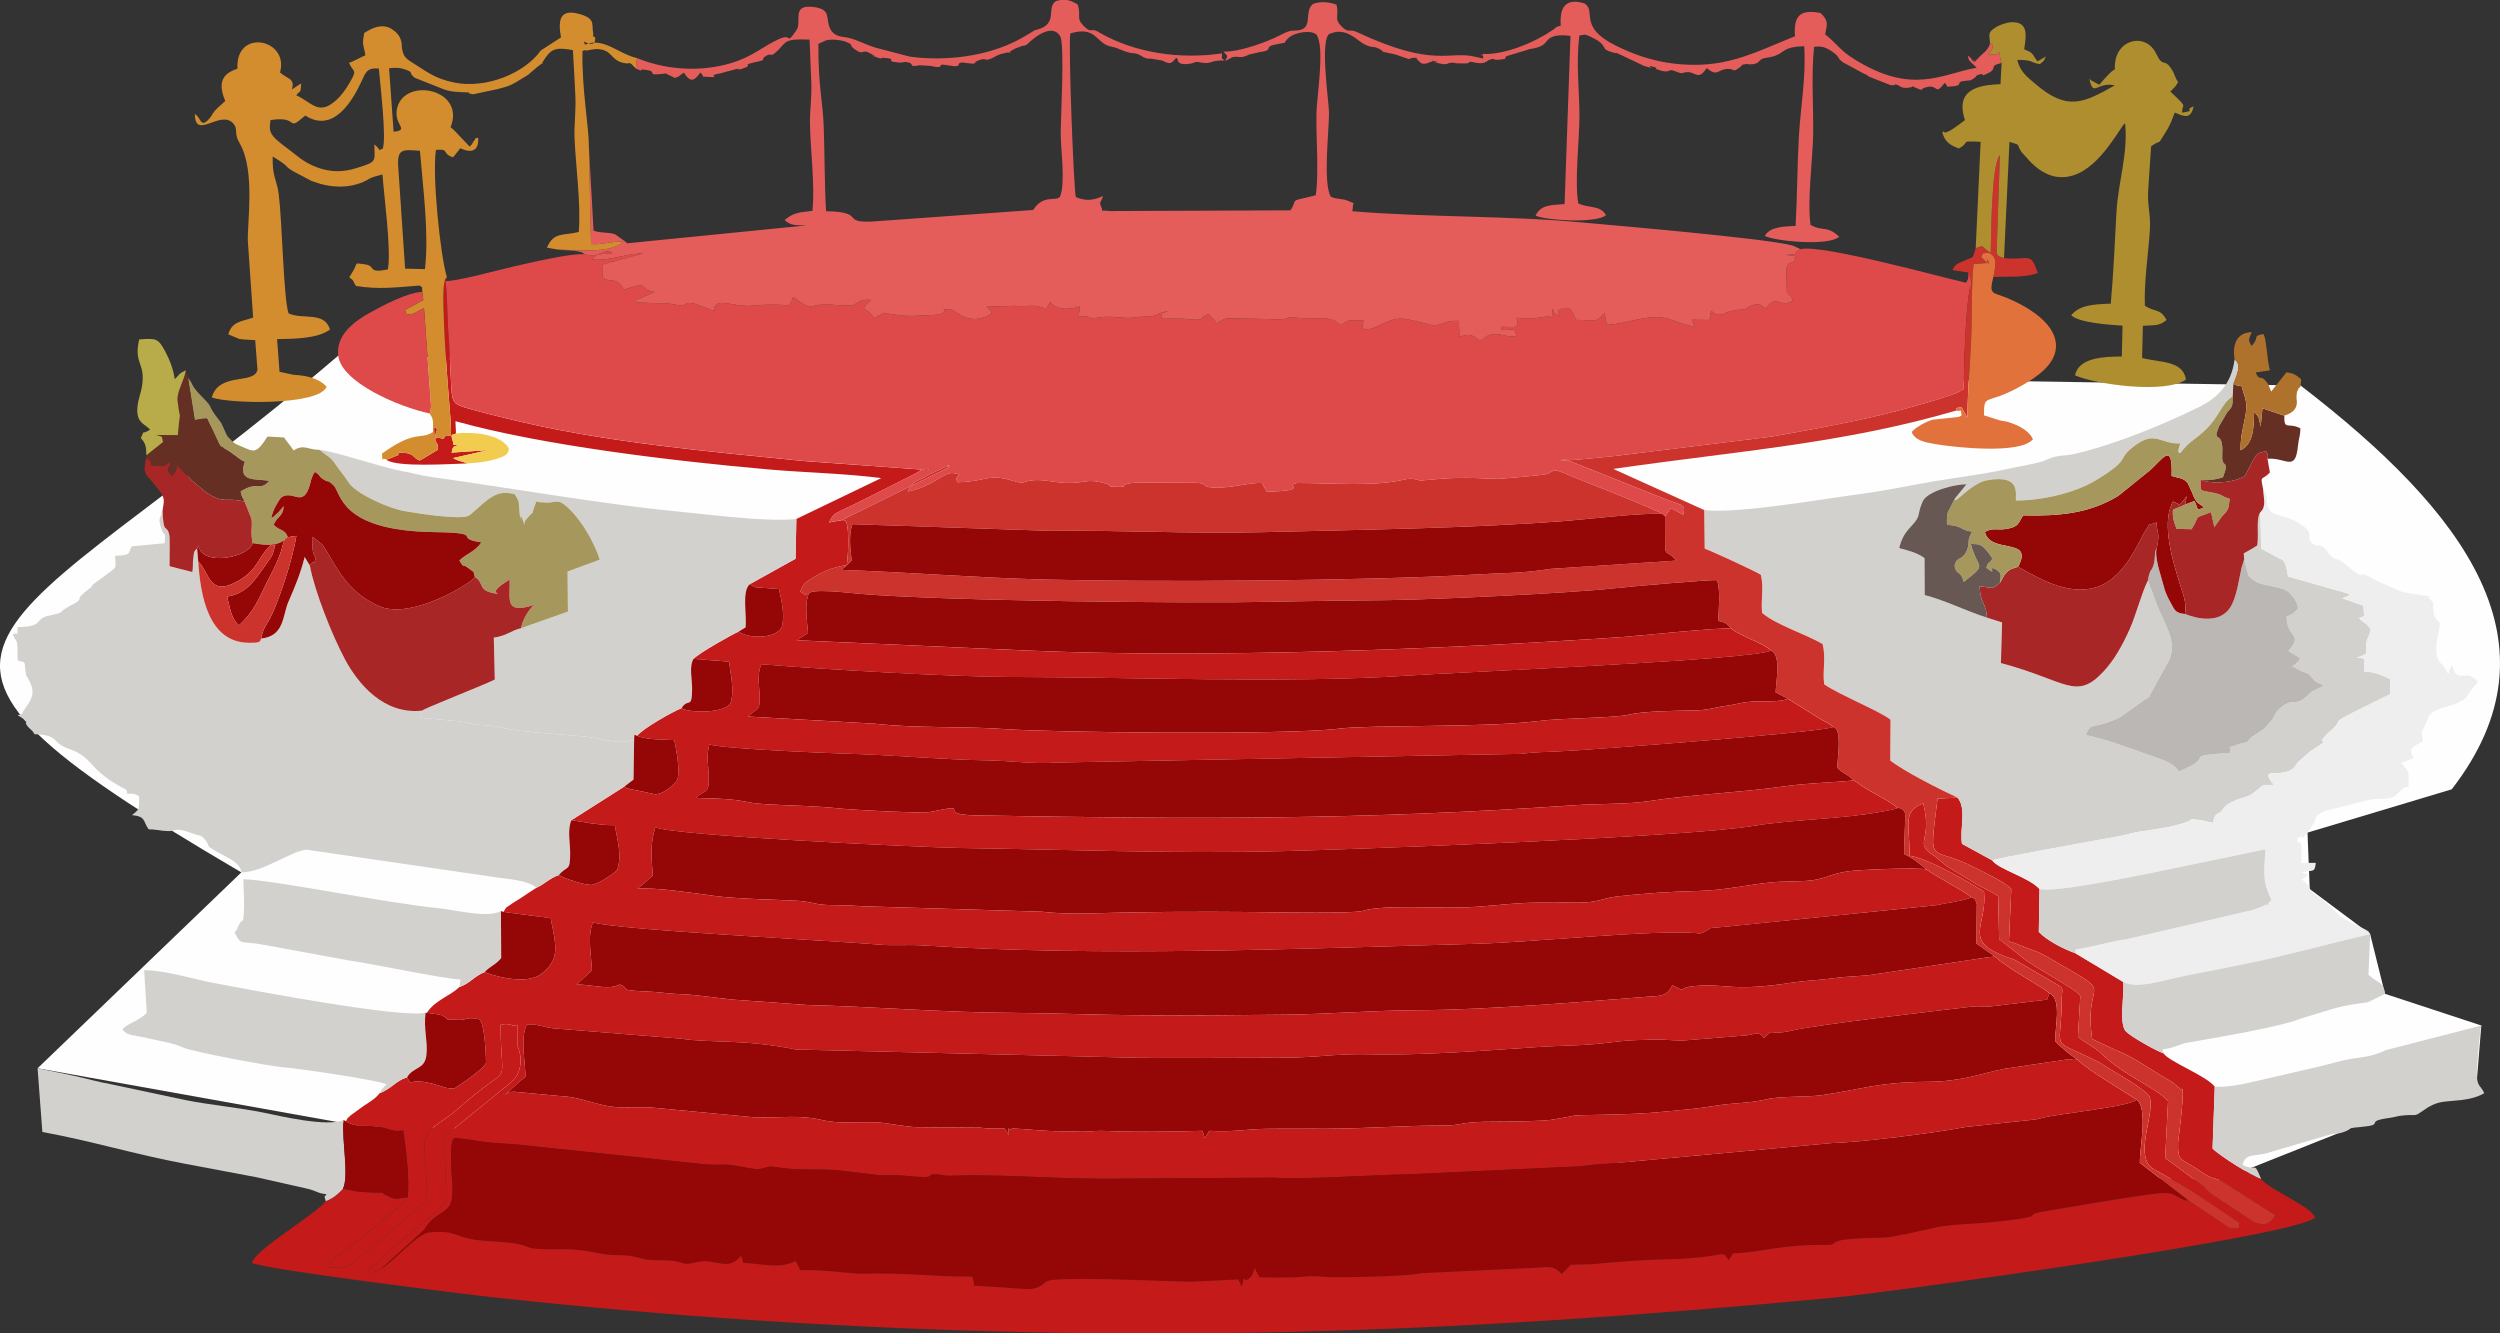<?xml version="1.0" encoding="UTF-8"?>
<!DOCTYPE svg PUBLIC "-//W3C//DTD SVG 1.1//EN" "http://www.w3.org/Graphics/SVG/1.1/DTD/svg11.dtd">
<!-- Creator: CorelDRAW 2017 -->
<svg xmlns="http://www.w3.org/2000/svg" xml:space="preserve" width="301.625mm" height="160.867mm" version="1.1" style="shape-rendering:geometricPrecision; text-rendering:geometricPrecision; image-rendering:optimizeQuality; fill-rule:evenodd; clip-rule:evenodd"
viewBox="0 0 30162.48 16086.66"
 xmlns:xlink="http://www.w3.org/1999/xlink">
 <rect x="0" y="0" width="30162.48" height="16086.66" fill="#333333" stroke="none"/>
 <defs>
  <style type="text/css">
   <![CDATA[
    .fil0 {fill:#FEFEFE}
    .fil15 {fill:#662F23}
    .fil14 {fill:#685853}
    .fil4 {fill:#950606}
    .fil11 {fill:#A6985D}
    .fil12 {fill:#A82626}
    .fil17 {fill:#AF722C}
    .fil9 {fill:#AF8E30}
    .fil16 {fill:#B8AC4A}
    .fil10 {fill:#BAB7B4}
    .fil1 {fill:#C41A1A}
    .fil6 {fill:#CC332C}
    .fil8 {fill:#D38D2F}
    .fil5 {fill:#D3D1CE}
    .fil2 {fill:#DE4A4A}
    .fil13 {fill:#E2723B}
    .fil3 {fill:#E45D5B}
    .fil7 {fill:#EEEEEE}
    .fil18 {fill:#F2CC4E}
   ]]>
  </style>
 </defs>
 <g id="Capa_x0020_1">
  <g id="_2214271934464">
   <path class="fil0" d="M453.43 12888.49l3883.55 696.61 22445.5 655.51 3103.05 -1235.22 51.49 -632.7 -1162.35 -382.28 -178.69 -720.18 -728.99 -543.8 -26.99 -681.26 1739.98 -522.2c1359.66,-1755.22 168.99,-3340.42 -1824.12,-4872.13l-23675.22 -359.8c-4165.16,3566.76 -6072.64,3359.81 -1168.89,6234.19l-2458.32 2363.26z"/>
   <path class="fil1" d="M4662.46 5547.37c127.95,94.38 779.06,48.89 975.05,43.77l-40.55 -14.93c-7.79,-2.58 -36.88,-10.33 -45.97,-13.43 -8.22,-2.82 -17.13,-4.94 -24.8,-7.69l-49.63 -21.61c-4.94,-11.28 -17.42,-7.18 -22.81,-4.2l431.99 -97.99 -437.94 29.85c12.74,-16.94 -9.42,-102.64 112.69,-80.4 -124.31,-29.34 -76.36,12.1 -97.63,-57.61 -33.39,-109.41 -4.8,-62.97 38.43,-93.7l-6.35 -147.78c1045.64,292.42 2619.78,479.64 3763.1,580.89 446.37,39.53 938.71,48.63 1373.46,105.76l-1023.28 492.84 -9.6 479.82 -550.88 306.37c61.26,47.89 92.95,40.29 93.21,40.35l257.73 19.55c31.33,142.49 74.38,323.1 32.96,459.72 -81.02,149.22 -412.21,135.75 -520.67,53.52 -58.54,23.97 -473.76,254.11 -543.81,328.81l428.76 33.34c19.72,164.89 68.93,354.1 15.67,509.15 -100.28,116.15 -481.09,110.85 -590.01,53.15 -97.87,35.66 -480.76,253.04 -533.39,332.59 98.74,46.94 312.09,45.76 447.57,51.73 27.37,147.17 67.21,331.94 39.1,476.03 -52.1,77.47 -166.06,169.71 -265.77,178.7l-262.23 -55.38c-151.1,-33.39 75.22,28.4 -48.36,-10.57 -89.38,-28.19 -5.5,22 -63.04,-30.17l-640.71 407.21 233.61 38.22c107.2,10.32 157.62,24.18 289.84,22.78 28.13,181.08 89.83,364.57 27.65,540.71 -56.72,58.95 -243.67,175.68 -306.77,178.94 -90.97,4.69 -347.63,-82.79 -396.11,-118.6 -124.17,45.23 -151.74,96.48 -271.57,154.38 -62.06,39.32 -128.41,84.08 -199.51,131.14 -40.29,26.67 -61.26,35.16 -104.93,66.51 -74.84,53.72 -43.99,16.39 -92.54,92.8l568.86 75.43c71.28,351.59 113.22,503.02 -119.18,677.04 -191.43,143.34 -634.53,-1.7 -675.88,-26.86 -135.54,54.62 -168.53,130.91 -304.67,181.23 -122.37,113.08 -298.52,161.11 -393.17,311.27 19.64,0.07 165.99,23.17 173.43,26.12l28.42 15.75c91.49,54.18 -8.45,35.12 99.55,37.24l62.56 4.32c4.12,0.21 12.72,1.57 16.99,1.63 111.61,1.74 84.9,-38.78 242.49,-10.25 80.79,14.63 90.95,524.83 89.92,528.53 -20.34,73.22 -372.59,305.32 -379.29,307.3 -16.96,5.02 -81.93,0.39 -115.86,-9.74 -78.61,-23.46 -307.3,-109.51 -418.96,-56.77l-39.05 -66.51c-138.4,44.13 -175.17,129.14 -333.94,194.8 -43.02,61.1 -125.47,107.5 -194.2,154.09l-150.59 108.93c-73.85,72.61 -17.63,7.47 -58.51,71.97 168.67,90.11 151.09,43.18 338.56,60.83 198.99,18.74 199.06,74.62 353.47,50.33 38.28,268.67 73.05,556.38 55.42,804.86 -64.43,108.97 -625,535.09 -740.08,629.25l-130.81 100.85c-48.15,39.63 -67.72,44.43 -76.15,119.91 239.19,0 246.65,-12.63 379.67,-136.12 47.64,-44.22 73.54,-59.9 125.76,-102.27l671.23 -565.87c0,-393.21 -24.24,-403.89 -31.21,-632.22 -7.85,-257.4 169.28,-267.86 424.74,-495.4 666.62,-593.75 496.25,-164.1 496.25,-997.8 0.7,-0.04 40.3,-7.67 45.95,-7.83 116.9,-3.28 76.93,38.41 154.97,7.83l0 258.37c22.4,16.71 110.06,286.71 -79.89,439.7l-633.66 514.87c-152.36,122.05 -199.78,140.26 -160.06,386.72l14.74 414.7c-4.23,87.73 6.02,69.34 -25.02,137.56 -44.33,97.44 -854.21,700.62 -924.23,835.21 104.91,-7.4 80.38,-7.07 158.53,-35.13l484.76 -440.96c85.94,-74.18 59.47,-92.6 148.16,-166.91 152.67,-127.93 244.63,-100.13 235.33,-389.58 -2.7,-84.13 -55.69,-576.83 28.85,-588.67l218.6 24.88c186.95,42.94 454.81,41.15 599.09,61.08l2201.32 232.06c318.17,19.77 141.34,-27.61 531.58,46.62 200.36,38.11 174.81,-37.54 309.35,-15.05 229.42,38.35 402.16,28.41 567.96,30.99 59.27,0.93 157.21,5.26 166.99,5.84l481.42 57.36c139.86,18.08 215.76,-0.99 333.23,10.58 492.12,48.47 225.26,-24.32 406.6,-14.18 110.31,6.16 68.29,18.52 174.52,15.02 671.3,-22.11 1344.03,49.12 2039.38,34.82l1846.11 -11.56c336.49,27.04 1245.82,-35.43 1618.31,-39.8l1963.74 -91.74c224.48,-3.52 279.57,-38.01 430.33,-34.16l2737.39 -252.68c330.93,-5.68 1262.99,-126.5 1598.18,-192.41l797.66 -86.46c75.75,-8.65 56.16,-3.56 129.93,-23.9 173.2,-47.74 1083.5,-138.63 1135.56,-220.83 -201.39,-133.32 -551.39,-331.41 -714.99,-483.54 -79.03,15.92 -42.95,-8.97 -102.8,-3.05l-763.6 113.43c-276.49,51.98 -513.53,155.77 -933.16,158.96 -599.96,4.56 -757.09,82.24 -1272.5,160.06 -182.03,27.48 -510.58,10.71 -669.11,49.68 -205.14,50.41 -415.01,43.43 -632.18,80.44 -215.12,36.66 -429.82,53.08 -646.56,73.46 -230.47,21.67 -430.1,27.71 -682.64,33.35 -531.3,11.87 -219.11,-4.18 -646.56,62.08 -97.41,15.1 -481.56,22.17 -645.04,21.59 -483.66,-1.7 -398.85,46.99 -658.92,46.92 -493.05,-0.13 -914.26,37.33 -1407.68,38.47 -239.09,0.55 -479.91,-2.54 -718.08,1 -248.83,3.7 -408.78,42.33 -688.35,24.61 -5.37,7.01 -14.16,8.68 -16.33,20.86l-41.07 68.59 -28.71 -89.87c-374.34,11.25 -862.51,17.29 -1147.35,2.4 -105.02,-5.49 -174.64,2.64 -272.48,7.68 -53.07,2.73 -169.77,-5.4 -272.87,-4.9 -228.05,1.12 -421.96,-27.37 -603.5,-33.68 -41.39,45.94 -56.7,-71.21 -40.14,82.67 -84.37,-147 -4.78,-50.06 -346.73,-92.5l-757.29 -5.56c-93.99,-1.22 -269.62,-31.86 -390.73,-48.49 -244.93,-33.63 -492.77,24.44 -765.49,-39.04 -267.31,-62.21 -463.96,-24.61 -799.96,-30.37l-1183.82 -112.85c-154.44,-18.07 -298.14,-4.43 -452.59,-8.92 -252.15,-7.33 -460.72,-127.67 -716.37,-135.79l-549.8 -52.13c-135.17,4.29 -32.87,8.58 -139.58,40.55 47.72,-4.1 137.6,-122.38 272.05,-220.92 -3.64,-176.38 -65.06,-481.09 14.98,-627.69 111.66,-23.65 203.44,40.57 377.34,47.63l1478.05 119.64c387.66,58.15 734.72,0.31 1394.26,131.3l4155.94 100.9c703.12,2.97 1165.88,-1.68 1775.03,-2.46 293.49,-0.38 628.52,-50.95 979.1,-40.93 607.16,17.35 1410.74,-45.37 2010.6,-85.79 393.75,-26.53 553.29,-10.14 968.26,-65.17 157.38,-20.88 317.61,-22.22 471.68,-26.9 114.49,-3.48 237.26,17.21 368.46,9.69l740.37 -60.12c133.52,-27.89 160.68,-38.3 206.39,31.98 144.74,-139.82 14.88,-14.13 357.22,-93.88 295.62,-68.86 1768.58,-239.92 2147.23,-284.24 78.31,-9.16 181.05,1.33 221.87,-1.81l689.29 -83.13 28.85 -74.99c-69.73,-74.68 -481.92,-283.44 -659.15,-445.99 -10.91,4.24 -51.64,5.78 -71.51,8.48l-1344.79 202.29c-179.73,32.35 -338.82,24.91 -524.06,51.19 -171.26,24.3 -342.62,29.14 -498.22,53.08 -755.11,116.19 -772.5,8.4 -1177.96,41.79 -244.93,20.17 -64.92,91.84 -273.63,-8.27 -71.72,139.65 -147.62,125.12 -269.52,134.83 -800.4,63.75 -1999.31,163.02 -2787.49,165 -541.8,1.36 -1065.53,47.2 -1607.35,54.05 -562.74,7.11 -1131.42,11.42 -1693.45,8.03 -544.08,-3.28 -1123.04,-27.34 -1635.46,-30.11 -788.63,-4.25 -1635.45,-74.67 -2441.31,-94.21l-774.66 -56.38c-245.26,-12.09 -511.76,-66.17 -744.95,-74.02 -163.44,-5.5 -261.28,-26.59 -402.09,-32.13 -404.03,-15.89 -188.52,-31.96 -344.8,-85.59 -138.65,76.36 -345.52,-6.79 -520.03,2.72l186.04 -171.53c-5.1,-179.4 -58.94,-421.06 13.43,-579.93 327.69,94.13 2892.3,219.51 3473.92,269.46 151.38,13 334.59,-2.57 498.87,7.99 2178.37,139.93 4510.55,40.29 6711.28,-20.38 644.63,-17.77 2102.27,-171.38 2634.36,-127.45 6.96,0.57 23.57,4.43 29.08,4.44l32.77 -6.1c156.22,-69.94 -0.74,-52.11 271.39,-74.68l2563.38 -261.69c58.12,-17.66 370.58,-58.83 412.98,-96.15 -73.03,-60.57 -177.93,-113.41 -271.22,-169.64 -95.8,-57.74 -180.01,-104.45 -269.2,-163.82 -82.83,-29.05 -819.72,2.63 -944.46,21.13 -205.01,30.4 -242.95,74.95 -406.41,104.5 -129.6,23.43 -329.74,12.98 -492.03,26.95 -289.37,24.9 -590.21,100.44 -921.28,106.6 -299.85,5.58 -680.75,31.71 -970.12,65.97 -167.9,19.88 -227.54,71.8 -435.62,72.92 -172.81,0.93 -345.35,1.5 -518.12,1.6 -332.73,0.19 -626.51,56.49 -975.68,59.46 -336.7,2.87 -711.39,-17.74 -974.87,9.56 -209.37,21.69 -66.7,42.58 -460.21,49.28 -171.16,2.91 -345.71,3.6 -516.72,1.09 -661.11,-9.69 -1377.32,-13.43 -2037.88,-0.75 -312.95,6.01 -718.65,28.93 -1021.12,-9.43l-2022.61 -61.7c-178.62,-1.02 -293.37,-18.96 -487.35,-17.62 -231.53,1.6 -249.97,-43.68 -457.63,-53.74 -287.23,-13.91 -722.73,-22 -982.01,-57.51 -241.69,-33.1 -704.67,-103.52 -927.09,-88.74 77.45,-54.7 113.41,-95.29 184.94,-159.06 -22.48,-262.46 -28.42,-376.56 29.76,-581.58 172.89,99.27 3189.75,244.56 3697.18,251.63 1233.77,17.18 2538.25,70.58 3880.3,37.56 741.39,-18.24 4820.54,-164.17 5661.39,-303.39 491.13,-81.32 1079.75,-81.18 1573.11,-175.46 16.46,-3.14 83.92,-15.84 92.38,-17.83 115.13,-27.13 75.48,-22.84 78.53,-28.3 -47.99,-49.14 -194.43,-125.09 -255.73,-161.16 -55.73,-32.8 -101.49,-57.27 -145.69,-85.08 -59.98,-37.75 -59.97,-46.9 -123.31,-82.15 -291.3,29.57 -545.6,30.99 -825.04,70.29 -576.96,81.13 -1111.69,97.26 -1649.68,180.11 -258.12,39.74 -599.81,28.93 -876.5,48.02 -2617.41,180.59 -4622.25,170.07 -7232.92,123.62 -534.32,-9.51 5.72,-157.98 -553.99,-42.13 -109.69,22.7 -990.32,-28.36 -1088.16,-39.8 -289.17,-33.8 -586.45,-34.15 -879.72,-51.44 -355.32,-20.96 -197.04,-64.47 -860.71,-77.07 102.57,-107.24 157.98,-31.08 154.07,-247.95 -2.7,-150.43 -33.96,-243.75 6.99,-398.38 139.93,53.5 1496.74,108 1643.49,111.96 567.05,15.3 1197.74,73.65 1692.16,80.55 305.48,4.27 600.54,48.85 836.17,27.04l5634.02 -105.42c114.09,-19.73 296.69,-23.33 419.07,-28.3 391.04,-15.89 3247.75,-236.24 3330.51,-295.4 -38.54,-44.49 -78.98,-56.62 -133.08,-85.04l-411.82 -256.61c-82.86,43.25 -280.53,28.37 -404,33.93 -164.6,7.4 -185.67,31.86 -341.19,52.34 -136.2,17.94 -213.3,51.85 -373.65,55.04 -188.54,3.75 -612.65,6.88 -785.93,49.37 -190.56,46.73 -776.71,36.55 -1126.24,81.04 -625.38,79.61 -1999.27,41.42 -2380.6,89.67 -633.89,80.22 -3467.4,46.68 -4032.2,5.67 -529.27,-38.43 -1055.48,-6.45 -1570.07,-65.34l-1534.63 -86.56 122.76 -95.49c67.31,-105.01 -38,-358.15 42.3,-535.33 728.97,60.73 2300.77,153.13 3025.82,153.76 1375.22,1.2 3371.88,76.66 4736.84,-14.52 678.51,-45.32 4204.97,-191.34 4419.42,-304.18 -79.26,-82.75 -356.28,-170.82 -477.87,-263.02 -68.95,-25.95 -1135.96,87.64 -1332.49,100.98 -2196.83,149.12 -4957.75,256.45 -7145.27,162.35l-2796.72 -124.7 134.23 -88.67c-13.45,-143.22 -44.16,-344.55 6.56,-471.14 -64.43,14.81 -50.94,0.53 -99.09,-28.58 32.53,-91.18 54.58,-103.92 119.62,-146.15 150.59,-97.81 249.75,-139.47 439.99,-173.76 14.26,-108.43 17.41,-204.17 16.72,-313.76 -1.76,-277.69 -51.99,-220.85 -78.2,-227.15l-153.7 27.69c47.59,-85.25 36.35,-90.09 153.03,-147.18 46.73,-22.87 90.77,-41.64 153.08,-72.75 113.94,-56.87 201.7,-100.92 306.17,-153.19l460.35 -232.52c0.11,-0.06 79.22,-69.89 132.88,-26.28l-1505.52 -109c-1191.77,-120.44 -2437.89,-226.87 -3594.23,-515.55 -106.42,-26.57 -228.57,-55.11 -321.37,-81.22 -58.59,-16.48 -103.82,-26.89 -159.5,-44.33 -137.13,-42.96 -168.83,-52.75 -181.08,-231.67l-27.66 -577.12c-22.85,-243.65 -18.53,-558.15 -42.27,-721.52l16.43 -46.28c-38.26,47.45 -9.16,-11.22 -29.86,63.3 -45.16,162.62 42.7,1273.71 60.72,1484.55 50.48,590.7 -7.38,253.65 -71.27,403.7 -142.82,-52.23 -101.56,83.66 -114.53,-141.74 78.7,23.95 -4.94,53.55 16.89,158.52l17.35 38.78c1.16,-4.59 8.15,13.34 12.11,20.09l-2.14 55.32 -193.95 116.11c-4,-6.54 -14.65,9.62 -22.62,13.17 -56.1,-23.15 -61.69,-41.78 -64.81,-43.87 -56.4,-37.67 15,-5.47 -50.44,-33.68 -46.42,-20.01 -82.65,-14.26 -143.07,-16.04 -9.65,24.87 9.59,-12.95 -1.24,26.96l-142.42 57.85z"/>
   <path class="fil2" d="M7049.84 3068.73c-157.53,-18.12 -670.75,105.98 -848.63,145.54 -176.72,39.29 -693.95,183.48 -825.9,176.36 23.74,163.37 19.42,477.87 42.27,721.52l27.66 577.12c12.25,178.92 43.95,188.71 181.08,231.67 55.68,17.44 100.91,27.85 159.5,44.33 92.8,26.11 214.95,54.65 321.37,81.22 1156.34,288.68 2402.46,395.11 3594.23,515.55l1505.52 109c-53.66,-43.61 -132.77,26.22 -132.88,26.28l-460.35 232.52c-104.47,52.27 -192.23,96.32 -306.17,153.19 -62.31,31.11 -106.35,49.88 -153.08,72.75 -116.68,57.09 -105.44,61.93 -153.03,147.18l153.7 -27.69 1286.35 -632.95c-65.36,-38.58 95.76,-28.87 -44.26,-5.43l-186.17 88.51c-176.07,102.72 -185.32,66 -262.43,204.15 300.36,-53.87 445.65,-241.75 553.25,-221.21 156.08,29.79 -2.52,8.74 49.36,109.51 362.56,-7.34 362.7,-111.38 677.39,-15.26 134.2,40.99 110.3,7.07 218.7,-6.8 149.96,-19.2 289.65,36.43 483.03,31.03 158.71,-4.42 198.15,-51.35 391.77,1.74 143.4,39.31 -8.62,44.56 152.8,45.18 184.86,0.7 18.74,-2.05 108.31,-30.24 78.59,-24.74 137.77,-21.27 234.75,-21.35l629.2 3.05c152.81,13.69 9.96,65.94 289.99,55.82 188.01,-6.79 327.11,-58.45 487.99,-54l57.4 105.87c563.05,-16.94 181.11,-76.1 373.14,-105.68 415.51,0.21 921.59,46.6 1288.53,-41.75 86.88,-20.92 148.76,1.43 148.91,1.48l44.68 11.06c389.82,-36.84 489.9,-40.93 941.62,-19.66 2.2,0.11 540.97,-44.73 577.84,-58.4 107.98,-40.03 70.46,-71.11 214.88,-10.74 75.12,31.39 156.62,65.38 243.45,99.23 122.09,47.6 905.17,356.6 941.71,393.27l31.39 29.97 50.33 -74.44c5.53,-7.08 16.18,-16.86 22.96,-26.32l145.39 79.62c38.08,-141.83 -22.34,-107.57 -280.2,-214.32l-1125.11 -449.27c-149.69,-16.46 -33.06,-14.32 -72.97,9.21 157.45,-0.27 470.08,-37.1 631.63,-52.01l1914.99 -236.61c564.58,-99.89 1236.24,-221.09 1773.29,-382.22 111.13,-33.34 178.06,-47.99 267.84,-79.58 34.62,-12.18 91.61,-29.97 128.88,-42.67 1.1,-0.38 59.06,-20.91 64.85,-23.47l81.69 -45.16c1.14,-243.19 21.41,-985.06 76.09,-1220.33 5.84,-25.13 37.43,-7.78 5.44,-129.13 -2.8,-10.59 -9.48,-19.94 -12.47,-28.66 -3.12,-9.13 -7.45,-21.18 -14.97,-29.05 0.07,14.13 3.04,30.53 1.99,42.34 -0.88,10.01 -1.81,26.08 -2.9,35.82l-24.34 45.56c-330.69,-74.12 -1747.65,-467.03 -1997,-405.22 -138.31,73.46 41.15,52.24 -176.24,69.9 185.14,24.1 84.16,0.9 109.4,71.42 -100,54.66 -64.06,-1.47 -105.37,92.21l6.63 286.46c31.07,39.98 60.63,47.26 68.75,106.05 -157.58,83.73 -176.45,-69 -293.86,52.9l-23.33 40.17c-65.95,-43.72 -85.9,-72.92 -172.63,-39.28 -165.15,64.05 55.36,41.11 -157.54,51.47 -173.7,8.45 -228.49,122.12 -330.03,13.88 -55.71,128.13 34.9,-29.76 -27.21,109.8l-211.86 -3.4 38.2 86.3c-54.13,-12.09 -74.84,-16.36 -136.14,-33.06l-127.62 -44.5c-258.72,-109.62 -539.03,45.75 -798.24,52.25l-28.87 -142.2c-111.47,128.2 -111.62,83.46 -344.26,83.42l-33.75 -78.9c-47.18,-77.74 -13.8,-53.35 -162.13,-53.35 -32.63,62.09 -35.11,-8.54 1.45,81.59 -81.47,-28.04 -56.76,-22.38 -87.85,-86.17 -2.63,183.28 -37.17,88.44 -39.92,89.33 -1.96,0.64 -9.58,1.06 -11.91,1.62 -133.03,32.09 -249.55,28.29 -382.96,21.2 36.73,138.54 6.21,107.81 -179.54,107.81l0 40.64c162.44,0 157.11,-42.45 177.96,78.25 -139.32,0 -151.87,-24.55 -234.79,-29.52 -169.33,-10.14 -154.47,106.03 -227.13,65.14l-35.55 -30.08c-72.05,-41.32 -106.61,-26.25 -189.57,-5.36l-6.44 -190.7c-33.84,0.35 -68.28,-1.33 -101.56,4.63 -92.96,16.66 -113.53,45.9 -207.67,49.38l-276.84 -65.44c-252.47,-70.19 -373.02,120.11 -557.58,117.32 -34.89,-81.13 -24.81,-11.71 -5.7,-108.39 -156.71,-5.8 -164.72,-23.79 -273.92,54.19l-75.42 -51.37c-62.1,-34.87 -167.65,-38.34 -248.9,-28.33l-196.26 -8.03c-164.12,-18.97 -38.06,-10.23 -183.49,18.03l-623.15 -13.04c-63.48,3.55 -42.85,-1.68 -94.77,16.62l-76.7 43.88 -98.47 -112.71c-139.42,58.84 -35.17,83.01 -225.01,63.85 -121.69,-12.28 -225.77,-6.4 -349.3,-5.61 46.89,-97.97 -42.65,-50.3 88.53,-88.88 -101.98,1.8 -131.67,57.02 -220.95,58.97l-160.87 9.29c-133.33,34.53 -308.79,-30.41 -489.16,10.37 -102.06,23.07 -36.8,-34.84 -221.26,-18.14 20.81,-56.91 34.06,-76.69 17.57,-122.56 -6.84,3.97 -16.23,7.61 -21.77,9.41 -11.16,3.62 -224.67,71.59 -328.49,-60.65 -96.03,141.04 -2.93,78.39 -150.67,51.47 -73.18,-13.34 -83.97,-0.68 -193.43,-2.17 -67.15,-0.91 -87.17,-4.69 -109.37,-2.21l-311.84 9.73c17.54,34.09 61.12,38.94 57.4,84.42 -275.98,168.05 -428.94,-46.97 -497.6,-55.49 -179.83,11.28 3.71,5.03 -103.07,52.63l-32.7 12.22c-4.65,1.16 -13.22,1.93 -18.12,2.74l-304.91 14.97c-200.48,0.61 -311.26,-46.45 -367.09,-24.91 -6.03,2.33 -72.27,40.78 -92.59,50.04l-53.76 -66.02c-26.36,-24.05 -39.41,-29.34 -70.38,-43.96 26.77,-77.73 56.5,-59.18 83.74,-108.98 -118.76,-6.41 -103.18,6.8 -195.92,52.64 -3.25,1.6 -10.56,5.75 -13.88,6.98 -75.63,27.96 -324.35,-24.38 -445.31,6.2 -83,20.98 -114.95,13.85 -184.02,-32.61l-96.36 -68.83c-69.25,134.03 12.01,95.42 -226.15,93.03 -101.88,-1.02 -180.19,3.61 -266.66,12.19 -209.81,20.83 -379.39,-82.95 -444.66,-2.27 -55.36,68.44 -3.06,-8.35 -11.55,32.68l0.71 20.77c-0.03,-2.67 2.34,7.04 1.12,10.26 -111.77,-24.45 -25.84,-8.91 -79.2,-26.63l-155.43 -55.77c-131.44,-40.79 -103.9,39.15 -217.13,12.48 -131.54,-31 -282.5,-18.89 -390.12,-26.81 -100,-7.36 -58.7,10.86 -129.34,-29 33.27,-13.39 39.1,-10.04 76.36,-24.72l171.18 -77.63c-209.45,-23.56 -42.8,-141.41 -367.01,-27.79 -5.08,-5.22 -9.68,-14.24 -12.44,-17.96 -111.21,-150.11 -158.86,-53.36 -248.35,-131.02l-7.15 -151.48 496.64 -135.75c-239.71,1.64 -394.3,96.33 -619.53,72.37 58.94,-67.56 198.92,-133.09 247.46,-72.47 -150.39,0 -225.27,39.07 -339.66,11.55z"/>
   <path class="fil3" d="M7684.86 700.27l-14.63 126.12c116.35,50.84 24.7,7.44 89,13.03 215.39,18.71 9.84,73.3 218.69,53.43 97.85,-9.31 20.81,-14.28 118.99,24.69 67.83,26.93 -2.45,32.12 83.09,10.16l70.43 -51.68c88.39,139.49 134.74,86.2 200.92,-1.94 64.43,72.05 -9.77,45.98 88.71,52.87 169.15,11.84 -5.46,-11.14 117.32,-35.88 5.44,-1.1 13.78,-1.74 19.32,-2.48l201.76 -54.3c92.69,-17.57 -29.12,27.6 77.86,-6.08 149.69,-47.12 -20.99,-39.13 137.31,-73.68 197.69,-43.15 56.93,-26.38 150.81,-81.19 74.91,-43.73 38.29,37.24 143.62,-68.65 103.78,-104.33 75.83,-138.6 379.41,-127.06 7.66,171.43 14.54,339.66 20.9,510.61 7.52,201.66 -20.13,341.04 -15.92,516.88 7.69,321.34 60.56,727.14 29.63,1039.51 -162.1,17.64 -228.15,20.44 -335.62,110.56 79.24,72.68 145,61.34 270.63,63.88l-2171.81 216.5c-3.21,-3.61 -9.47,-11 -13.12,-14.91l-127.79 -92.7c-93.92,-32.92 -159.75,-9.78 -262.82,-44.2l-56.5 -1006.76 25.84 1168.05c156.67,9.83 210.9,-32.5 384.55,-28.94 -133.03,151.25 -627.15,97.88 -802.9,91.74 56.76,13.18 97.88,8.86 159.21,13.06 42.58,2.91 70.42,3.44 110.94,14.48 75.73,20.65 18.53,-6.83 67.15,33.34 114.39,27.52 189.27,-11.55 339.66,-11.55 -48.54,-60.62 -188.52,4.91 -247.46,72.47 225.23,23.96 379.82,-70.73 619.53,-72.37l-496.64 135.75 7.15 151.48c89.49,77.66 137.14,-19.09 248.35,131.02 2.76,3.72 7.36,12.74 12.44,17.96 324.21,-113.62 157.56,4.23 367.01,27.79l-171.18 77.63c-37.26,14.68 -43.09,11.33 -76.36,24.72 70.64,39.86 29.34,21.64 129.34,29 107.62,7.92 258.58,-4.19 390.12,26.81 113.23,26.67 85.69,-53.27 217.13,-12.48l155.43 55.77c53.36,17.72 -32.57,2.18 79.2,26.63 1.22,-3.22 -1.15,-12.93 -1.12,-10.26l-0.71 -20.77c8.49,-41.03 -43.81,35.76 11.55,-32.68 65.27,-80.68 234.85,23.1 444.66,2.27 86.47,-8.58 164.78,-13.21 266.66,-12.19 238.16,2.39 156.9,41 226.15,-93.03l96.36 68.83c69.07,46.46 101.02,53.59 184.02,32.61 120.96,-30.58 369.68,21.76 445.31,-6.2 3.32,-1.23 10.63,-5.38 13.88,-6.98 92.74,-45.84 77.16,-59.05 195.92,-52.64 -27.24,49.8 -56.97,31.25 -83.74,108.98 30.97,14.62 44.02,19.91 70.38,43.96l53.76 66.02c20.32,-9.26 86.56,-47.71 92.59,-50.04 55.83,-21.54 166.61,25.52 367.09,24.91l304.91 -14.97c4.9,-0.81 13.47,-1.58 18.12,-2.74l32.7 -12.22c106.78,-47.6 -76.76,-41.35 103.07,-52.63 68.66,8.52 221.62,223.54 497.6,55.49 3.72,-45.48 -39.86,-50.33 -57.4,-84.42l311.84 -9.73c22.2,-2.48 42.22,1.3 109.37,2.21 109.46,1.49 120.25,-11.17 193.43,2.17 147.74,26.92 54.64,89.57 150.67,-51.47 103.82,132.24 317.33,64.27 328.49,60.65 5.54,-1.8 14.93,-5.44 21.77,-9.41 16.49,45.87 3.24,65.65 -17.57,122.56 184.46,-16.7 119.2,41.21 221.26,18.14 180.37,-40.78 355.83,24.16 489.16,-10.37l160.87 -9.29c89.28,-1.95 118.97,-57.17 220.95,-58.97 -131.18,38.58 -41.64,-9.09 -88.53,88.88 123.53,-0.79 227.61,-6.67 349.3,5.61 189.84,19.16 85.59,-5.01 225.01,-63.85l98.47 112.71 76.7 -43.88c51.92,-18.3 31.29,-13.07 94.77,-16.62l623.15 13.04c145.43,-28.26 19.37,-37 183.49,-18.03l196.26 8.03c81.25,-10.01 186.8,-6.54 248.9,28.33l75.42 51.37c109.2,-77.98 117.21,-59.99 273.92,-54.19 -19.11,96.68 -29.19,27.26 5.7,108.39 184.56,2.79 305.11,-187.51 557.58,-117.32l276.84 65.44c94.14,-3.48 114.71,-32.72 207.67,-49.38 33.28,-5.96 67.72,-4.28 101.56,-4.63l6.44 190.7c82.96,-20.89 117.52,-35.96 189.57,5.36l35.55 30.08c72.66,40.89 57.8,-75.28 227.13,-65.14 82.92,4.97 95.47,29.52 234.79,29.52 -20.85,-120.7 -15.52,-78.25 -177.96,-78.25l0 -40.64c185.75,0 216.27,30.73 179.54,-107.81 133.41,7.09 249.93,10.89 382.96,-21.2 2.33,-0.56 9.95,-0.98 11.91,-1.62 2.75,-0.89 37.29,93.95 39.92,-89.33 31.09,63.79 6.38,58.13 87.85,86.17 -36.56,-90.13 -34.08,-19.5 -1.45,-81.59 148.33,0 114.95,-24.39 162.13,53.35l33.75 78.9c232.64,0.04 232.79,44.78 344.26,-83.42l28.87 142.2c259.21,-6.5 539.52,-161.87 798.24,-52.25l127.62 44.5c61.3,16.7 82.01,20.97 136.14,33.06l-38.2 -86.3 211.86 3.4c62.11,-139.56 -28.5,18.33 27.21,-109.8 101.54,108.24 156.33,-5.43 330.03,-13.88 212.9,-10.36 -7.61,12.58 157.54,-51.47 86.73,-33.64 106.68,-4.44 172.63,39.28l23.33 -40.17c117.41,-121.9 136.28,30.83 293.86,-52.9 -8.12,-58.79 -37.68,-66.07 -68.75,-106.05l-6.63 -286.46c41.31,-93.68 5.37,-37.55 105.37,-92.21 -25.24,-70.52 75.74,-47.32 -109.4,-71.42 217.39,-17.66 37.93,3.56 176.24,-69.9l-96.17 -42.74c-304.18,-87.45 -2245.54,-251.13 -2528.18,-277.77 -900.83,-84.92 -1864.91,-60.95 -2783.91,-136.24l5.58 -41.4c0.06,-2.57 1.47,-11.17 1.26,-13.81 -4.46,-53.7 51.33,-24.16 -56.78,-70.19 -76.59,-32.61 -133.81,-14.3 -210.16,-50.25 -95.28,-172.68 -21.78,-769.61 -21.13,-1012.11 0.33,-124.97 -118.71,-912.63 12.78,-956l70.5 -19.99c176.32,-17.27 257.71,111.87 359.27,156.82 98.17,43.45 82.8,8.25 155.5,43.49 112.04,54.3 -40.32,17.57 142.46,59.64 8.42,1.94 16.5,1.83 24.85,3.85l45.96 11.64c253.17,88.98 113.72,38.85 201.1,37.7 89.93,-1.19 -11.2,-24.37 101.18,65.22 68.47,22.54 93.72,-24.46 143.31,-19.82 182.2,17.06 -164.1,-43.21 56.55,16.96 157.7,43.01 91.67,-27.44 226.84,3.76l124.45 0.26c60.57,-15.41 -14.67,-30.88 108.65,-7.76 113.81,21.34 124.76,-22.84 161.72,-35.03 90.83,-29.93 15.09,9.6 125.38,-2.54 145.26,-15.99 -2.32,-18.98 121.69,-54.44l205.49 -61.48c30.9,-21.22 142.18,-10.79 213.96,-78.35 34.8,-32.76 59.65,-126.45 311.83,-91.57l-71.21 2028.67c-165.56,12.75 -288.4,7.31 -349.63,139.59 116.68,55.69 721.53,97.38 848.95,-4.13 -63.61,-125.2 -210.9,-82.73 -333.8,-143.61 -47.52,-261.55 14.75,-772.2 13.82,-1065.04 -0.95,-296.59 -42.18,-628.41 -1.21,-960.12 102.26,-15.99 47.19,-18.34 133.92,12.98 2.31,0.83 89.68,47.73 91.71,49.19 112.83,80.91 31.68,100.04 171.14,139.82 117.15,33.42 2.84,-8.03 53.44,7.42l330.05 156.58c185.07,57 -15.12,-26.01 116.63,11.96 92.19,26.58 -48.74,4.79 86.4,44.32 110.99,32.47 92.95,-21.27 151.11,0.73 115.63,43.75 90.69,30.16 144.5,20.44 120.98,-21.87 147.75,115.82 258.62,-51.37 131.32,112.2 126.68,15.56 249.92,10.37 100.02,-4.22 50.9,59.48 163,-31.49 62.5,-50.72 -31.44,-6.82 45.39,-23.87 68.09,-15.11 -19.26,-0.67 63.37,0.12 131.84,1.26 92.53,-65.86 184.73,-77.33 265.74,-33.08 152.74,-133.94 469.1,-140.57 24.61,358.72 -44.6,742.91 -64.31,1088 -20.41,357.48 -19.12,720.31 -39.74,1079.02 -146.94,7.43 -312.53,11.29 -371.04,121.74 134.43,65.02 767.23,124.76 897.14,9.23 -150.51,-141.63 -195.57,-57.67 -346.31,-143.62 -40.28,-313.5 26.67,-772.83 31.95,-1091.58 5.34,-322.37 -24.3,-717.09 11.49,-1056.46 87.87,-10.17 139.13,2.93 219.03,58.6 103.74,72.29 46.44,67.15 128.77,128.92l256.2 138.26c46.71,17.02 8.08,1.11 58.86,34.41l255.75 101.07c93.22,11.52 27.84,-9.58 62.92,-6.49 61.97,5.47 48.02,54.6 168.92,37.63 71.98,-10.1 -6.24,-31.44 71.93,0.5 122.81,50.18 28.76,16.92 141.27,-7.85 137.91,-30.37 90.05,108.47 211.92,-50.04 68.15,66.89 -19.39,45.73 86.67,42.4 109.57,-3.44 86.61,-42.43 90.24,-44.32 77.39,-40.19 -35.63,-2.04 49.08,-19.08 76.93,-15.47 70.5,6.54 129.61,-35.51 47.45,-33.74 2.61,-16.15 40.45,-36.16 3.45,-1.82 10.88,-5.45 14.54,-6.8 3.82,-1.4 12.23,-2.59 16.33,-3.57 68.07,-16.22 -18.43,42.85 97.69,-14.02 124.33,-60.89 -5.81,-86.16 162.01,-122.03 -2.71,-11.99 -18.24,-66.68 -18.75,-69.68 -0.96,-5.66 -1.52,-17.11 -2.16,-21.84l1.72 -41.97c-51.46,44.11 -48.7,23.9 -141.52,30.15 107.72,-125.22 24.68,-127.4 21.12,-132.52 -22.59,90.49 -96.14,121.23 -159.91,194.98 -3.17,3.67 -9.12,11.91 -13.99,17.61 -160.36,-75.37 90.83,79.51 -40.2,-20.85l-52.97 -47.18c22.49,97.52 -0.05,30.58 40.77,84.68l65.85 62.81c-426.09,75.53 -777.17,337.13 -1484.57,-107.36 -169.81,-106.69 -191.52,-172.83 -343.88,-294.61 19.97,-120.33 49.08,-157.38 -55.03,-257.73 -229.85,-44.3 -330.05,16.25 -309.14,279.69 -525.18,213.17 -859.13,402.31 -1465.92,330.12 -260.8,-31.03 -492.8,-114.78 -704.77,-221.02 -448.08,-224.58 -221.08,-411.12 -368.69,-504.47 -237.89,-73.06 -301.51,58.3 -286.87,268.83 -104.37,32.65 -7.24,-10.64 -97.08,51.71 -209.91,145.66 -572.13,300.33 -838.93,289.09 -49.34,80.38 -1.69,-48.55 -0.52,30.77 0.02,1.67 0.56,9.98 0.58,11.83 0.03,1.97 0.32,10.71 0.34,12.62l-95.12 -21.09c-318.34,-79.3 -487.55,142.79 -1426.32,-297.54 -100.88,-47.32 -94.05,22.99 -187.65,-69.52 -94.26,-93.16 -26.93,-113.32 -59.77,-260.94 -113.34,-48.33 -265.49,-33.46 -298.13,2.18 -93.22,101.8 17.57,284.67 -169.84,307.28 -72.37,8.73 -77.97,-13.5 -220.03,61.28 -131.94,69.44 -478.4,202.13 -676.82,194.71 53.55,63.57 59.02,38.66 19.06,113.95l88.1 -45.64c80.92,-21.8 89.43,25.73 199.73,-31.93l129.86 -30.65c172.44,-19.59 56.34,-61.6 167.56,-86.43 223.25,-49.83 77.75,7.75 185.4,-87.74 75.2,-66.7 274.29,-97.31 334.11,-34.22 101.8,149.74 3.52,737.17 -1.3,941.75 -6.9,293.47 31.32,729.57 -8.92,993.62l-75.28 19.31c-254.62,57.7 -136.33,26.12 -229.95,163.22l-2185.94 8.57c-147.17,-20.12 -57.3,29.66 -96.33,-48.02 -33.95,-67.58 4.58,-58.63 19.67,-133.91 -107.62,52.2 -207.22,65.93 -326.36,13.17 -24.04,-53.96 -93.43,-1832.17 -66.7,-1974.33 325.09,-98.77 305.15,131.82 505.18,161.31 63.43,9.35 165.72,73.02 247.74,76.38 106.56,4.37 116.29,76.32 227.71,67.17l127.2 21.96c104.42,50.52 104.01,39.73 170.1,-31.91 5.42,4.88 12.57,6.42 15.07,15.85 5.13,19.36 3.27,69.29 122.54,57.96 111.69,-10.61 66.18,-36.58 152.35,-19.31 135.95,27.25 117.01,-25.2 272.18,-23.47 2.53,0.02 11.12,0.82 15.92,-1.49 -52.12,-59.07 -23.43,19.52 -25.74,-84.09 -498.32,73.94 -1042.65,0.43 -1479.55,-250.68 -4.25,-2.44 -11.18,-7.88 -15.17,-10.09 -95.64,-53.1 -77.23,30.98 -180.52,-76.39 -88.83,-92.34 -20.37,-114 -66.93,-254 -67.75,-37.92 -139.01,-77.1 -261.4,-39.85 -123.43,81.21 33.04,272.8 -223.46,343.89 -45.56,12.63 -22.32,2.07 -72.49,33.08 -52.47,32.43 -117.08,70.25 -166.05,95.62 -376.45,195.02 -868.52,256.97 -1301.52,198.09l-414.34 -108.67c-151.57,-46.82 -248.33,-112.93 -386.98,-129.1 -64.85,-7.57 -127.83,-28.25 -162.08,-104.32 -55.71,-123.71 18.62,-225.92 -189.33,-255.42 -287.72,-40.81 -141.27,174.03 -216.76,281.62 -133.48,190.23 -38.61,26.68 -206.74,102.53 -169.62,76.52 -298.24,188.74 -490.75,261.06 -363.45,136.53 -822.79,135.38 -1225.25,-30.72zm2188.83 -170.63c-2.45,517.97 53.6,688.68 64.7,1004.93 11.97,340.75 8.52,673.1 27.79,1013.65 488.91,9.28 173.75,140.24 550.24,125.11l1947.92 -139.81c125.32,-193.6 266.87,-97.16 324.76,-159.77 65.92,-163.2 11.16,-546.53 8.19,-752.61 -2.22,-154.49 51.88,-1092.36 -6.88,-1186.02 -119.03,-189.76 -398.68,100.82 -398.81,100.9 -53.68,28.98 -24.38,7.09 -65.59,20.5l-84.67 32.05c-191.29,107.31 102.35,-5.16 -175.35,65.83l-51.73 22.39c-5.05,2.54 -11.7,8.5 -16.84,11.11 -145.27,73.78 -70.22,-5.77 -195.41,41.7 -78.42,29.73 13.17,50.14 -142.03,31.2 -4.7,-0.58 -13.36,-4.13 -17.85,-4.54 -146.97,-13.48 10.43,72.37 -205.71,31.32 -168.45,-31.99 -4.07,54.48 -211.89,7.18l-127.67 -7.79c-166.33,30.55 -30.51,-25.32 -175.98,-39.68 -31.42,-3.11 -6.28,13.89 -87.24,6.12 -188.14,-18.03 33.26,-43.19 -184.35,-56.62 -29.49,-1.82 9.49,27.51 -86.39,-11.47 -142.65,-57.99 120.34,65.29 -52.54,-35.64 -125.39,-73.21 -76.38,32.24 -197.78,-55.35 -87.94,-63.45 8.5,-43.33 -115.11,-92.94 -41.34,-16.59 -165.47,-34.95 -235.31,-13.02l-66.51 29.91c-5.43,2.52 -14.73,7.41 -21.96,11.36z"/>
   <path class="fil4" d="M4591.52 15315.81c206.77,-135.51 440.63,-432.24 588.84,-446.37 317.22,-30.26 283.19,46.61 559.11,89.4 141.52,21.95 481.78,19.5 614.93,80.73 149.38,68.69 441,-7.42 814.61,69.92 119.08,24.65 158.5,32.33 306.56,34.96 194.11,3.45 196.27,29.82 323.51,51.29 104.54,17.65 225.56,0.83 332.03,17.96 145.83,23.46 101.65,58.04 283.64,12.78 211.87,-52.69 364.53,125.66 524.54,-75.53 20.03,35.66 4.03,6.97 16.05,44.88 0.8,2.51 3.46,12.05 4.24,14.53l8.41 27.27c249.93,8.51 433.07,77.34 631.46,-23.67l57.41 110.8c266.78,-11.57 604.57,45.69 755.07,41.71 501.02,-13.22 908.46,40.14 1311.51,35.39 25.64,38.08 9.66,9.3 22.26,57.66 25.52,97.96 -30.47,-34.59 6.45,51.21l636.74 42.37c6.97,0.62 65.26,0.29 100.07,-10.5 124.43,-38.56 91.69,-89.22 223.06,-101.74 380.43,-36.26 1646.84,34.31 1717.23,20.6l508.88 -25.37 45.29 86.33c40.48,-189.73 15.43,-26.22 86.87,-98.78 42.75,-43.41 0.6,20.56 40.06,-47.21l28.7 -82.52c3.31,5.99 6.68,9.2 8.01,18.92 1.86,13.57 14.02,32.25 17.24,38.76 2.48,5.04 7.12,14.92 9.69,19.97l22.46 39.58c150.93,3.16 365.85,7.76 513.2,-6.95 184.77,-18.45 252.85,9.12 462.1,6.35 167.4,-2.21 829.89,-10.82 984.52,-49.96l1314.2 -62.37c193.78,-3.83 259.03,-49.05 371.21,73.82 6.28,-7.21 22.96,-23.53 26.84,-27.53 2.66,-2.73 10.45,-10.73 13.73,-14.07 106.08,-108.02 51.37,-64.35 99.66,-72.42 1.41,-0.23 239.98,-5.6 244.28,-6.08 130.94,-14.56 412.08,-36.41 563.1,-45.79 297.05,-18.46 532.4,-4.06 864.28,-55.85 153.35,-23.93 141.75,-37.59 203.59,54.56l51.11 -83.25c340.89,-9.99 586.56,-110.49 1127.3,-100.91 95.46,1.69 63.86,-16.5 132.14,-44.33 115.98,-47.27 570.5,-36.73 644.48,-51.01 89.99,-17.37 79.97,-20.78 189.43,-37.45l306.57 -67.95c231.96,-56.99 479.93,-46.4 780.67,-80.2 93.31,-10.49 285.79,-32.82 339.01,-43.91 129.37,-26.94 56.01,-21.71 129.22,-58.69 15,-7.57 1443.74,-254.34 1556.62,-243.19 132.31,13.08 71.21,5.11 157.15,44.21 62.36,28.37 81.24,50.08 133.36,45.39l-587.01 -453.77c-4.74,-181.65 104.67,-657.53 -41.34,-763.62 -52.06,82.2 -962.36,173.09 -1135.56,220.83 -73.77,20.34 -54.18,15.25 -129.93,23.9l-797.66 86.46c-335.19,65.91 -1267.25,186.73 -1598.18,192.41l-2737.39 252.68c-150.76,-3.85 -205.85,30.64 -430.33,34.16l-1963.74 91.74c-372.49,4.37 -1281.82,66.84 -1618.31,39.8l-1846.11 11.56c-695.35,14.3 -1368.08,-56.93 -2039.38,-34.82 -106.23,3.5 -64.21,-8.86 -174.52,-15.02 -181.34,-10.14 85.52,62.65 -406.6,14.18 -117.47,-11.57 -193.37,7.5 -333.23,-10.58l-481.42 -57.36c-9.78,-0.58 -107.72,-4.91 -166.99,-5.84 -165.8,-2.58 -338.54,7.36 -567.96,-30.99 -134.54,-22.49 -108.99,53.16 -309.35,15.05 -390.24,-74.23 -213.41,-26.85 -531.58,-46.62l-2201.32 -232.06c-144.28,-19.93 -412.14,-18.14 -599.09,-61.08l-218.6 -24.88c-84.54,11.84 -31.55,504.54 -28.85,588.67 9.3,289.45 -82.66,261.65 -235.33,389.58 -88.69,74.31 -62.22,92.73 -148.16,166.91l-484.76 440.96z"/>
   <path class="fil1" d="M26404.22 14483.56c-52.12,4.69 -71,-17.02 -133.36,-45.39 -85.94,-39.1 -24.84,-31.13 -157.15,-44.21 -112.88,-11.15 -1541.62,235.62 -1556.62,243.19 -73.21,36.98 0.15,31.75 -129.22,58.69 -53.22,11.09 -245.7,33.42 -339.01,43.91 -300.74,33.8 -548.71,23.21 -780.67,80.2l-306.57 67.95c-109.46,16.67 -99.44,20.08 -189.43,37.45 -73.98,14.28 -528.5,3.74 -644.48,51.01 -68.28,27.83 -36.68,46.02 -132.14,44.33 -540.74,-9.58 -786.41,90.92 -1127.3,100.91l-51.11 83.25c-61.84,-92.15 -50.24,-78.49 -203.59,-54.56 -331.88,51.79 -567.23,37.39 -864.28,55.85 -151.02,9.38 -432.16,31.23 -563.1,45.79 -4.3,0.48 -242.87,5.85 -244.28,6.08 -48.29,8.07 6.42,-35.6 -99.66,72.42 -3.28,3.34 -11.07,11.34 -13.73,14.07 -3.88,4 -20.56,20.32 -26.84,27.53 -112.18,-122.87 -177.43,-77.65 -371.21,-73.82l-1314.2 62.37c-154.63,39.14 -817.12,47.75 -984.52,49.96 -209.25,2.77 -277.33,-24.8 -462.1,-6.35 -147.35,14.71 -362.27,10.11 -513.2,6.95l-22.46 -39.58c-2.57,-5.05 -7.21,-14.93 -9.69,-19.97 -3.22,-6.51 -15.38,-25.19 -17.24,-38.76 -1.33,-9.72 -4.7,-12.93 -8.01,-18.92l-28.7 82.52c-39.46,67.77 2.69,3.8 -40.06,47.21 -71.44,72.56 -46.39,-90.95 -86.87,98.78l-45.29 -86.33 -508.88 25.37c-70.39,13.71 -1336.8,-56.86 -1717.23,-20.6 -131.37,12.52 -98.63,63.18 -223.06,101.74 -34.81,10.79 -93.1,11.12 -100.07,10.5l-636.74 -42.37c-36.92,-85.8 19.07,46.75 -6.45,-51.21 -12.6,-48.36 3.38,-19.58 -22.26,-57.66 -403.05,4.75 -810.49,-48.61 -1311.51,-35.39 -150.5,3.98 -488.29,-53.28 -755.07,-41.71l-57.41 -110.8c-198.39,101.01 -381.53,32.18 -631.46,23.67l-8.41 -27.27c-0.78,-2.48 -3.44,-12.02 -4.24,-14.53 -12.02,-37.91 3.98,-9.22 -16.05,-44.88 -160.01,201.19 -312.67,22.84 -524.54,75.53 -181.99,45.26 -137.81,10.68 -283.64,-12.78 -106.47,-17.13 -227.49,-0.31 -332.03,-17.96 -127.24,-21.47 -129.4,-47.84 -323.51,-51.29 -148.06,-2.63 -187.48,-10.31 -306.56,-34.96 -373.61,-77.34 -665.23,-1.23 -814.61,-69.92 -133.15,-61.23 -473.41,-58.78 -614.93,-80.73 -275.92,-42.79 -241.89,-119.66 -559.11,-89.4 -148.21,14.13 -382.07,310.86 -588.84,446.37 -78.15,28.06 -53.62,27.73 -158.53,35.13 70.02,-134.59 879.9,-737.77 924.23,-835.21 31.04,-68.22 20.79,-49.83 25.02,-137.56l-14.74 -414.7c-39.72,-246.46 7.7,-264.67 160.06,-386.72l633.66 -514.87c189.95,-152.99 102.29,-422.99 79.89,-439.7l0 -258.37c-78.04,30.58 -38.07,-11.11 -154.97,-7.83 -5.65,0.16 -45.25,7.79 -45.95,7.83 0,833.7 170.37,404.05 -496.25,997.8 -255.46,227.54 -432.59,238 -424.74,495.4 6.97,228.33 31.21,239.01 31.21,632.22l-671.23 565.87c-52.22,42.37 -78.12,58.05 -125.76,102.27 -133.02,123.49 -140.48,136.12 -379.67,136.12 8.43,-75.48 28,-80.28 76.15,-119.91l130.81 -100.85c115.08,-94.16 675.65,-520.28 740.08,-629.25 -181.69,29.4 -160.29,26.99 -280.01,-33.01 -79.83,-40.01 117.76,-13.94 -143.2,-23.42 -290.27,-10.54 -174.63,-23.85 -361.3,-42.36 -68.77,72.97 -116.68,110.91 -205.58,147.44 -116.64,155.55 -852.36,583.48 -891.8,744.06 130.34,77.53 2605.04,382.95 2953.39,420.44 1039.58,111.88 2062.28,203.81 3118.97,272.42 4623.29,300.16 8417.29,160.41 12999.97,-271.74 693.83,-65.43 5571.71,-736.83 5820.59,-966.87 -49.5,-139.86 -556.89,-337.54 -651.72,-466.53 -116.44,-38.62 -501.45,-280.3 -585.57,-367.14l26.25 -744.92c-92.05,-128.71 -556.72,-304.53 -617.49,-402.43 -87.07,-29.72 -395.34,-202.52 -454.14,-265.26 -87.97,-93.86 -16.86,-431.08 -33.27,-597.23l-574.58 -345.09c-147.83,-53.45 -346.62,-155.37 -443.11,-258.4l8.26 -516.74c-121.73,-140.36 -492.22,-236.52 -569.74,-345.86l-365.42 -200.03c-30.7,-169.44 60.11,-427.83 -53.8,-557.53l-240.8 11.92c-105.59,860.77 -104.01,542.85 449.5,832.66 109.9,57.54 370.86,175.99 440.14,259.55l-28.42 630.93c52.15,11.95 113.85,36.98 149.89,52.57l138.53 52.43c99.5,33.49 172.82,80.21 251.22,125.68 798.2,462.83 350.02,177.46 464.95,946.99l290.91 136.38c163.65,57.42 397.79,218.21 549.54,309.59 49.49,29.81 81.81,46.18 123.92,72.94l88.18 71.14c4.66,4.63 13.9,25.99 17.24,20.56 66.61,-108.12 -33.82,627.31 -34,634.3 -6.2,249.49 37.94,189.17 252.63,337.67 1.9,1.32 49.58,34.43 50.16,34.81 125.39,81.79 117.02,42.88 239.96,105.57l631.27 402.89c-35.24,48.26 -70.5,151.89 -250.96,87.2l-489.22 -321.35c-61.68,-42.63 -28.4,-14.65 -80.41,-64.16 -84.53,-80.47 18.39,15.54 -41.76,-44.13 -4.14,-4.1 -10.04,-10.19 -14.26,-14.22l-452.91 -333.32 34.92 -688.91c-160.9,-171.29 -520.36,-295.25 -818.64,-583.14 -81.82,-78.97 -189.44,-118.92 -268.78,-192.46l28.41 -488.24c-27.46,-81.33 -561.49,-342.42 -720.33,-484.41l-258.85 -204.95 -11.66 -517.04c-84.01,-55.39 -173.24,-94.68 -243.89,-134.23l-377.47 -228.44c-4.82,-4.19 -10.67,-10.24 -15.36,-14.62l-130.85 -106.89c-269.26,-167.43 -14.81,-171.84 -137.73,-635.9 -262.13,98.08 -154.54,273.95 -165.76,631.64 237.44,32.76 723.25,326.16 900.41,431.14 39.54,384.35 -222.5,566.85 160.09,744.03 283.62,131.34 12.38,-41.45 531.31,267.46 316.99,188.7 246.47,113.82 246.12,284.55 -1.39,660.77 -166.49,459.7 418.22,747.94 54.08,26.66 77.45,47.2 123.04,74.95 116.47,70.9 454.56,261.25 515.09,351.31 81.99,189.58 -185.77,686.5 28.3,864.01 0.82,0.68 49.89,29.29 53.66,31.41l381.47 216.85c5.65,2.86 13.15,6.54 18.73,9.49l610.43 407.51c-40.83,59.52 68.45,66.89 -117.06,66.01l-502.39 -337.39z"/>
   <path class="fil4" d="M25060.88 12782.63c-111.84,-76.1 -167.72,-127.64 -265.79,-217.75 -5.1,-146.98 86.54,-520.8 -69.23,-579.49l-28.85 74.99 -689.29 83.13c-40.82,3.14 -143.56,-7.35 -221.87,1.81 -378.65,44.32 -1851.61,215.38 -2147.23,284.24 -342.34,79.75 -212.48,-45.94 -357.22,93.88 -45.71,-70.28 -72.87,-59.87 -206.39,-31.98l-740.37 60.12c-131.2,7.52 -253.97,-13.17 -368.46,-9.69 -154.07,4.68 -314.3,6.02 -471.68,26.9 -414.97,55.03 -574.51,38.64 -968.26,65.17 -599.86,40.42 -1403.44,103.14 -2010.6,85.79 -350.58,-10.02 -685.61,40.55 -979.1,40.93 -609.15,0.78 -1071.91,5.43 -1775.03,2.46l-4155.94 -100.9c-659.54,-130.99 -1006.6,-73.15 -1394.26,-131.3l-1478.05 -119.64c-173.9,-7.06 -265.68,-71.28 -377.34,-47.63 -80.04,146.6 -18.62,451.31 -14.98,627.69 -134.45,98.54 -224.33,216.82 -272.05,220.92 106.71,-31.97 4.41,-36.26 139.58,-40.55l549.8 52.13c255.65,8.12 464.22,128.46 716.37,135.79 154.45,4.49 298.15,-9.15 452.59,8.92l1183.82 112.85c336,5.76 532.65,-31.84 799.96,30.37 272.72,63.48 520.56,5.41 765.49,39.04 121.11,16.63 296.74,47.27 390.73,48.49l757.29 5.56c341.95,42.44 262.36,-54.5 346.73,92.5 -16.56,-153.88 -1.25,-36.73 40.14,-82.67 181.54,6.31 375.45,34.8 603.5,33.68 103.1,-0.5 219.8,7.63 272.87,4.9 97.84,-5.04 167.46,-13.17 272.48,-7.68 284.84,14.89 773.01,8.85 1147.35,-2.4l28.71 89.87 41.07 -68.59c2.17,-12.18 10.96,-13.85 16.33,-20.86 279.57,17.72 439.52,-20.91 688.35,-24.61 238.17,-3.54 478.99,-0.45 718.08,-1 493.42,-1.14 914.63,-38.6 1407.68,-38.47 260.07,0.07 175.26,-48.62 658.92,-46.92 163.48,0.58 547.63,-6.49 645.04,-21.59 427.45,-66.26 115.26,-50.21 646.56,-62.08 252.54,-5.64 452.17,-11.68 682.64,-33.35 216.74,-20.38 431.44,-36.8 646.56,-73.46 217.17,-37.01 427.04,-30.03 632.18,-80.44 158.53,-38.97 487.08,-22.2 669.11,-49.68 515.41,-77.82 672.54,-155.5 1272.5,-160.06 419.63,-3.19 656.67,-106.98 933.16,-158.96l763.6 -113.43c59.85,-5.92 23.77,18.97 102.8,3.05z"/>
   <path class="fil5" d="M6471.4 10711.49c119.83,-57.9 147.4,-109.15 271.57,-154.38 101.71,-121.12 135.61,-33.22 136.14,-259 0.31,-132.13 -36.61,-289.24 15.64,-403.05l640.71 -407.21 108.02 -82.52 7.41 -488.51c-123.34,76.82 -380.16,0.14 -494.24,-17.36 -264.83,-40.65 -832.03,-52.48 -1132.53,-126.33 -121.42,-29.84 -178.82,-17.25 -314.06,-35.9 -1.37,-0.19 -127.02,-27.51 -164.48,-34.15l-481.14 -44.77c28.62,-49.65 5.57,-17.6 28.56,-84.78 -467.12,53.14 -776.96,-329.86 -931.81,-619.83 -152.22,-285.05 -366.29,-819.76 -423.84,-1133.42l-62.07 -100.62c-48.1,198.73 -120.97,369.41 -196.64,543.32 -69.27,159.21 -46.54,415.52 -330.47,440.91 -1.71,45.24 -30.13,52.82 -146.81,51.72 -490.02,-4.6 -582.75,-572.65 -610.05,-981.88l-13.31 -158.27c-36.16,39.95 -36.37,26.47 -48.75,145.84 -4.16,40.22 1.05,77.27 -8.19,140.85l-275.4 -70.74c-1.76,-66.77 6.3,-340.23 -2.63,-378.12 -33.15,-140.64 -71.96,13.41 -81.84,-293.66 -4.52,9.23 -9.93,12.03 -11.52,28.61 -5.8,60.57 -51.8,44.78 -4.43,188.97 33.7,102.6 57.13,18.5 40.6,176.63l-394.36 37.2c-54.16,73.43 14.52,109.11 -202.23,114.35 1.52,144.99 28.8,126.95 -61.37,195.2l-207.3 151.64c-47.6,65.15 32.24,-7.35 -49.59,54.48 -201.35,152.11 -37.2,99.58 -186.77,182.77 -5.76,3.2 -14.13,5.62 -19.99,8.72 -191.96,101.47 -55.01,77.78 -247.34,124.62 -54.44,13.27 -50.82,6.33 -90.11,26.48 -99.54,51.05 -34.56,111.24 -313.68,117.04 -13.26,149.61 26.6,52.51 -57.63,85.95 47.66,133.59 54.47,-9.65 58.03,316.98 88.68,20.76 87.44,19.06 87.74,77.79l13.84 99.43c1.58,2.98 6.26,10 8.11,13.03 92.27,151.48 97.7,234.22 -19.75,387.73 -66.68,87.15 9.1,46.41 -90.1,82.11l69.08 43.22c82.14,81.24 -10.69,11.54 55.46,96.69 7.88,10.14 29.04,26.9 37.08,35.22 2.4,2.49 9.02,8.31 11.22,10.71l17.38 21.17c1.19,1.63 5.27,9.42 6.13,10.74 0.84,1.28 2.94,7.47 4.94,10.93 305,8.34 195.31,99.19 424.03,179.76 290.38,102.28 225.97,245.96 633.24,462.58 15.6,8.29 50.95,27.22 56.89,33.27l5.24 42.49c106.17,2.69 72.15,-5.01 144.37,29.34 0.03,164.11 4.66,155.56 -86.09,229.15 168.02,15.95 129.61,68.46 200.04,170.71 78.62,1.81 128.3,13.33 184.81,19.03 193.82,19.55 83.93,-64.9 363.68,37.27 66.42,24.26 80.14,9.69 119.92,53.66 93.83,103.73 -8.55,71.89 174.02,170.6 149.65,80.91 -100.59,-56.64 37.34,19.98 75.66,42.02 193.77,93.09 229.87,178.29 1.16,2.72 3.37,11.44 4.21,13.89 0.8,2.37 2.55,11.78 3.1,13.69 0.53,1.87 0.46,9.37 2.45,13.48 272.68,-4.39 563.97,-241.12 782.44,-274.25l2343.32 341.3c130.57,15.98 351.86,37.76 433.89,119.21z"/>
   <path class="fil5" d="M20561.28 6153.49l5.76 465.74c62.94,20.49 628.25,279.25 677.75,316.24 38.47,155.69 -1.64,292.83 14.91,459.14 162.72,141.74 526.09,256.36 730.33,375.32 43.15,179.52 -3.61,309.59 18.67,486.39 177.44,123.77 686.96,331.21 800.51,427.36l-3.43 491.8c163.33,129.1 598.04,348.7 811.71,447.8 113.91,129.7 23.1,388.09 53.8,557.53l365.42 200.03c24.02,-20.69 1200.04,-232.97 1326.62,-255.67 121.15,-21.72 222.27,-36.25 335.52,-66.68 182.35,-49.01 411.91,-47.82 672.89,-136.9 110.49,-37.72 7.93,-42.79 155.88,-30.28 51.27,4.33 107.5,27.38 178.57,37.35l1.14 -30.8c7.63,-76.23 69.8,-88.81 76.76,-95.36 60.04,-56.49 29.98,-43.96 67.81,-77.96 21.97,-19.74 5.6,-8.29 49.69,-34.23l56.96 -28.27c135.43,-61.71 145.69,-21.7 275.39,-130.99 84.07,-70.84 55.67,-59.05 198.12,-61 -2.93,-8.32 -12.71,-27.02 -15.23,-21.64 -2.4,5.14 -11.77,-16.14 -14.85,-20.44 -132.27,-184.72 150.42,-23.93 283.85,-176.26 69.14,-78.93 -42.54,47.77 23.56,-36.51 21.23,-27.07 10.66,-13.93 33.27,-36.49l137.61 -118.7c345.55,-218.31 -36.64,-0.66 257.6,-260.2 145.25,-128.12 -29.1,-57.48 234.78,-195.51l461.96 -228.66 5.01 -182.91 -104.22 -44.64c-0.83,-0.31 -81.76,-39.24 -209.94,-47.38 -11.68,-179.44 36.88,-149.64 -89.98,-166.52 13.02,-5.69 51.35,-18.27 52.5,-18.81 60.24,-28.12 22.08,-6.38 59.89,-32.47 -8.11,-206.15 21.93,-141.5 54.98,-287.24 -65.23,-102.52 -72.2,-60.63 -139.93,-138.41 80.71,-38.11 56.18,13.19 52.85,-148.82l-255.41 -90.41c8.23,-4.29 51.46,-20.61 53.62,-21.96 65.4,-40.85 41.73,19.94 28.26,-31.6l-737.42 -208.93c-33.13,-233.66 -79.01,-200.19 -117.62,-224.32l-206.32 -112.15 -10.01 -439.9c-54.14,85.63 -17.04,240.51 -35.87,399.46 -36.36,28.46 -104.27,63.31 -163.97,97.85l5.23 72 50.81 196.32c99.03,95.16 134.9,95.41 301.7,132.19 76.57,16.88 132.18,23.94 186.81,67.68 9.87,7.89 63.37,76.14 65.54,79.89 44.28,76.58 21.23,20.51 45.46,112.6 -41.61,67.08 -100.99,83.79 -141.85,105.88l16.69 97.92c35.35,138.08 169.33,125.92 9.04,313.23l140.73 86.17c-27.04,67.37 -15.32,27.11 -40.32,56.88 -120.99,144.07 8,-58.36 -43.73,44.24 5.97,3.03 14.16,3 16.7,11.17l72.02 39.75c92.17,43.1 61.71,-1.98 149.67,95.18l17.01 21.16c2.09,1.92 7.8,7.28 10.15,9.1 17.93,13.91 73.12,37.11 103.12,54.55l-133 67.1c-5.13,2.96 -12.21,6.92 -16.96,10.1 -4.65,3.1 -11.01,8.32 -15.36,11.69l-42.56 42.26c-142.93,120.92 -143.82,21.49 -270.22,105.34 -101.65,67.43 -105.03,110.35 -128.54,149.46 -3.41,5.67 -6.87,13.55 -10.45,19.16l-83.34 94.06c-49.23,44.9 2.37,7.27 -63.19,52.42l-105.87 67.97c-4.09,3.55 -9.65,10.4 -13.47,13.97 -3.7,3.45 -8.76,10.87 -12.3,14.19 -42.46,39.72 1.22,17.37 -52.5,39.6 -0.03,0.02 -62.61,13.83 -70.66,16.04 -92.11,25.18 11.81,7.91 -110.28,36.07 -33.44,71.11 18.52,-75.36 3,58.18 -0.2,1.78 -0.55,9.95 -3,14.08 -524.36,35.94 -258.78,31.69 -459.16,150.31 -2.52,1.49 -54.36,25.05 -59.77,27.64l-41.58 19.66c-127.09,62.23 9.48,-22.77 -290.98,-126.9 -226,-78.33 -702.46,-259.36 -892.87,-283.81 77.4,-179.46 64.25,-50.39 419.66,-219.43l259.38 -185.54c31.38,-24.88 48.99,-31.84 56.5,-37.18 58.81,-41.79 16.92,-4.58 34.49,-28.1 3.63,-4.86 10.1,-20.36 12.91,-26.5l199.13 -362.63c151.1,-236.74 -26.19,-476.08 -114.07,-693.35l-116.54 -313.86c-72.9,139.81 -140.72,410.23 -219.12,585.34 -90.33,201.76 -188.82,376.16 -317.95,514.14 -331.47,354.19 -445.03,106.79 -1236.23,-104l14.26 -490.09 -183.17 -57.87c-272.97,-88.75 -502.96,-208.76 -750.42,-272.37l-2.24 -445.58c-84.86,-64.3 -203.62,-94.89 -305.86,-121.23 30.81,-119.92 66.55,-179.9 140.67,-258.74 133.29,-141.77 68.6,-131.81 137.88,-292.43 2.73,-6.32 5.86,-14.01 9,-19.92 62.14,-116.91 383.9,-201.47 524.34,-198.23l-141.2 173.69 11.5 18.74c93.22,-66.22 226.51,-214.27 382.3,-242.17 429.97,-77.02 327.82,197.67 345.91,244.51 308.76,0.67 710.77,-88.16 977.14,-252.25 436.06,-268.64 215.62,-227.84 452.39,-407.51 251.41,-190.79 316.21,-16.46 552.45,-28.66 -2.31,6.26 -21.05,59.64 -21.74,68.65 -6.28,82.2 -5.34,15.03 20.23,49.2 57.53,-74.66 101.52,-118.99 173.27,-171.39 314.35,-229.58 291.23,-406.96 460.37,-515.33l6.32 -143.62c29.58,-84.31 112.67,-240.14 15.62,-299.81 -41.21,315.1 -222.53,472.39 -435.4,576.77 -421.68,206.79 -1019.16,454.78 -1500.9,563.29 -84.71,19.08 -154.27,16.02 -231.19,33.11 -78.49,17.45 -95.71,43.21 -186.42,66.01 -144,36.19 -290.93,59.86 -428.77,90.17 -253.23,55.68 -592.37,96.85 -853.2,141.95 -304.1,52.58 -585.89,113.4 -892.02,153.31 -427.59,55.75 -1475.06,241.49 -1870.75,191.42z"/>
   <path class="fil6" d="M23836.89 2993.7c-46.87,148.19 -16.57,92.77 -124.4,146.24 -77.13,38.25 -118.63,32.79 -156.32,118.59l190.2 28.73c7.52,7.87 11.85,19.92 14.97,29.05 2.99,8.72 9.67,18.07 12.47,28.66 31.99,121.35 0.4,104 -5.44,129.13 -54.68,235.27 -74.95,977.14 -76.09,1220.33l-81.69 45.16c-5.79,2.56 -63.75,23.09 -64.85,23.47 -37.27,12.7 -94.26,30.49 -128.88,42.67 -89.78,31.59 -156.71,46.24 -267.84,79.58 -537.05,161.13 -1208.71,282.33 -1773.29,382.22l-1914.99 236.61c-161.55,14.91 -474.18,51.74 -631.63,52.01 39.91,-23.53 -76.72,-25.67 72.97,-9.21l1125.11 449.27c257.86,106.75 318.28,72.49 280.2,214.32l-145.39 -79.62c-6.78,9.46 -17.43,19.24 -22.96,26.32l-50.33 74.44c5.28,595.48 -27.58,343.3 138.23,532l-1521.68 99.78c-352.03,56.22 -534.21,45.89 -897.14,67.6 -1333.02,79.73 -3897.83,93.02 -5166.54,61.99 -844.57,-20.66 -1650.58,-87.74 -2486.99,-117.34l104 -95.08c4.15,-4.1 12.21,-11.39 17.34,-17.93 -17.34,-140.14 -38.22,-305.95 8.46,-438.41l2386.24 80.44c847.17,-10.22 1703.12,37.54 2554.53,16.05 1140.81,-28.8 2522.11,-46.19 3649.9,-134.68 259.26,-20.35 979.95,-104.89 1182.26,-84.39 -36.54,-36.67 -819.62,-345.67 -941.71,-393.27 -86.83,-33.85 -168.33,-67.84 -243.45,-99.23 -144.42,-60.37 -106.9,-29.29 -214.88,10.74 -36.87,13.67 -575.64,58.51 -577.84,58.4 -451.72,-21.27 -551.8,-17.18 -941.62,19.66l-44.68 -11.06c-0.15,-0.05 -62.03,-22.4 -148.91,-1.48 -366.94,88.35 -873.02,41.96 -1288.53,41.75 -192.03,29.58 189.91,88.74 -373.14,105.68l-57.4 -105.87c-160.88,-4.45 -299.98,47.21 -487.99,54 -280.03,10.12 -137.18,-42.13 -289.99,-55.82l-629.2 -3.05c-96.98,0.08 -156.16,-3.39 -234.75,21.35 -89.57,28.19 76.55,30.94 -108.31,30.24 -161.42,-0.62 -9.4,-5.87 -152.8,-45.18 -193.62,-53.09 -233.06,-6.16 -391.77,-1.74 -193.38,5.4 -333.07,-50.23 -483.03,-31.03 -108.4,13.87 -84.5,47.79 -218.7,6.8 -314.69,-96.12 -314.83,7.92 -677.39,15.26 -51.88,-100.77 106.72,-79.72 -49.36,-109.51 -107.6,-20.54 -252.89,167.34 -553.25,221.21 77.11,-138.15 86.36,-101.43 262.43,-204.15l186.17 -88.51c140.02,-23.44 -21.1,-33.15 44.26,5.43l-1286.35 632.95c26.21,6.3 76.44,-50.54 78.2,227.15 0.69,109.59 -2.46,205.33 -16.72,313.76 -190.24,34.29 -289.4,75.95 -439.99,173.76 -65.04,42.23 -87.09,54.97 -119.62,146.15 48.15,29.11 34.66,43.39 99.09,28.58 22.93,-69.78 504.61,-9.68 621.25,0.25 1013.35,86.28 4019.63,116.75 4933.93,96.09 476.26,-10.76 958.84,-14.61 1435.12,-20.46 577.23,-7.09 2182.72,-82.85 2727.77,-142.79 156.86,-17.25 1184.69,-110.25 1244.82,-96.76 39.24,156.6 17.53,327.68 10.85,488.81 92.54,24.94 95.06,25.16 159.95,96.04 121.59,92.2 398.61,180.27 477.87,263.02 125.56,50.22 58.81,377.2 55.29,505.1l146.08 75.5 411.82 256.61c54.1,28.42 94.54,40.55 133.08,85.04 118.17,7.3 52.89,399.18 51.6,490.53 76.05,78.58 121.08,73.55 198.64,153.77 63.34,35.25 63.33,44.4 123.31,82.15 44.2,27.81 89.96,52.28 145.69,85.08 61.3,36.07 207.74,112.02 255.73,161.16 124.31,19.4 96.6,87.08 93.51,234.45 -2.3,109.95 -10.41,217.69 -8.51,327.07 95.04,39.7 187.53,117.24 268.62,185.34 89.19,59.37 173.4,106.08 269.2,163.82 93.29,56.23 198.19,109.07 271.22,169.64 41.08,28.51 38.41,-5.73 67.22,83.49l-6.9 475.64 223.46 156.14c177.23,162.55 589.42,371.31 659.15,445.99 155.77,58.69 64.13,432.51 69.23,579.49 98.07,90.11 153.95,141.65 265.79,217.75 163.6,152.13 513.6,350.22 714.99,483.54 146.01,106.09 36.6,581.97 41.34,763.62l587.01 453.77 502.39 337.39c185.51,0.88 76.23,-6.49 117.06,-66.01l-610.43 -407.51c-5.58,-2.95 -13.08,-6.63 -18.73,-9.49l-381.47 -216.85c-3.77,-2.12 -52.84,-30.73 -53.66,-31.41 -214.07,-177.51 53.69,-674.43 -28.3,-864.01 -60.53,-90.06 -398.62,-280.41 -515.09,-351.31 -45.59,-27.75 -68.96,-48.29 -123.04,-74.95 -584.71,-288.24 -419.61,-87.17 -418.22,-747.94 0.35,-170.73 70.87,-95.85 -246.12,-284.55 -518.93,-308.91 -247.69,-136.12 -531.31,-267.46 -382.59,-177.18 -120.55,-359.68 -160.09,-744.03 -177.16,-104.98 -662.97,-398.38 -900.41,-431.14 11.22,-357.69 -96.37,-533.56 165.76,-631.64 122.92,464.06 -131.53,468.47 137.73,635.9l130.85 106.89c4.69,4.38 10.54,10.43 15.36,14.62l377.47 228.44c70.65,39.55 159.88,78.84 243.89,134.23l11.66 517.04 258.85 204.95c158.84,141.99 692.87,403.08 720.33,484.41l-28.41 488.24c79.34,73.54 186.96,113.49 268.78,192.46 298.28,287.89 657.74,411.85 818.64,583.14l-34.92 688.91 452.91 333.32c4.22,4.03 10.12,10.12 14.26,14.22 60.15,59.67 -42.77,-36.34 41.76,44.13 52.01,49.51 18.73,21.53 80.41,64.16l489.22 321.35c180.46,64.69 215.72,-38.94 250.96,-87.2l-631.27 -402.89c-122.94,-62.69 -114.57,-23.78 -239.96,-105.57 -0.58,-0.38 -48.26,-33.49 -50.16,-34.81 -214.69,-148.5 -258.83,-88.18 -252.63,-337.67 0.18,-6.99 100.61,-742.42 34,-634.3 -3.34,5.43 -12.58,-15.93 -17.24,-20.56l-88.18 -71.14c-42.11,-26.76 -74.43,-43.13 -123.92,-72.94 -151.75,-91.38 -385.89,-252.17 -549.54,-309.59l-290.91 -136.38c-114.93,-769.53 333.25,-484.16 -464.95,-946.99 -78.4,-45.47 -151.72,-92.19 -251.22,-125.68l-138.53 -52.43c-36.04,-15.59 -97.74,-40.62 -149.89,-52.57l28.42 -630.93c-69.28,-83.56 -330.24,-202.01 -440.14,-259.55 -553.51,-289.81 -555.09,28.11 -449.5,-832.66l240.8 -11.92c-213.67,-99.1 -648.38,-318.7 -811.71,-447.8l3.43 -491.8c-113.55,-96.15 -623.07,-303.59 -800.51,-427.36 -22.28,-176.8 24.48,-306.87 -18.67,-486.39 -204.24,-118.96 -567.61,-233.58 -730.33,-375.32 -16.55,-166.31 23.56,-303.45 -14.91,-459.14 -49.5,-36.99 -614.81,-295.75 -677.75,-316.24l-5.76 -465.74 -1096.62 -495.85c1488.45,-216.29 2763.71,-302.76 4131.82,-702.96 51.98,-43.66 -65.79,-14.8 67.24,-44.48 5.81,7.26 10.44,18.23 13.84,24.24l34.9 62.42c61.34,107 -41.62,-2.65 24.48,38.99 1.6,-308.42 29.64,-608.39 44.13,-915.26 12.53,-265.51 2.57,-707.51 29.78,-933.93l173.11 -14.44c-50.47,-132.35 64.77,74.34 -22.65,-15.83 -78.65,-81.12 -60.4,-30.99 -39.27,-98.92l62.22 -8.23c5.51,1.55 14.72,3.29 20.07,6.19 76.86,41.74 87.24,96.3 45.62,285.36 191.93,-5.88 381.88,11.28 536.07,-46.98 -88.44,-265.81 -99.5,-149.84 -407.67,-179.18 -99.82,-35.28 -48.69,-14.23 -89.39,-57.26l39.53 -1187.08c-108.92,127.84 -104.04,1032.53 -110.4,1181.1 -142.27,-90.81 -60.49,-95.75 -181.2,-57.69z"/>
   <path class="fil4" d="M24066.71 11539.4l-223.46 -156.14 6.9 -475.64c-28.81,-89.22 -26.14,-54.98 -67.22,-83.49 -42.4,37.32 -354.86,78.49 -412.98,96.15l-2563.38 261.69c-272.13,22.57 -115.17,4.74 -271.39,74.68l-32.77 6.1c-5.51,-0.01 -22.12,-3.87 -29.08,-4.44 -532.09,-43.93 -1989.73,109.68 -2634.36,127.45 -2200.73,60.67 -4532.91,160.31 -6711.28,20.38 -164.28,-10.56 -347.49,5.01 -498.87,-7.99 -581.62,-49.95 -3146.23,-175.33 -3473.92,-269.46 -72.37,158.87 -18.53,400.53 -13.43,579.93l-186.04 171.53c174.51,-9.51 381.38,73.64 520.03,-2.72 156.28,53.63 -59.23,69.7 344.8,85.59 140.81,5.54 238.65,26.63 402.09,32.13 233.19,7.85 499.69,61.93 744.95,74.02l774.66 56.38c805.86,19.54 1652.68,89.96 2441.31,94.21 512.42,2.77 1091.38,26.83 1635.46,30.11 562.03,3.39 1130.71,-0.92 1693.45,-8.03 541.82,-6.85 1065.55,-52.69 1607.35,-54.05 788.18,-1.98 1987.09,-101.25 2787.49,-165 121.9,-9.71 197.8,4.82 269.52,-134.83 208.71,100.11 28.7,28.44 273.63,8.27 405.46,-33.39 422.85,74.4 1177.96,-41.79 155.6,-23.94 326.96,-28.78 498.22,-53.08 185.24,-26.28 344.33,-18.84 524.06,-51.19l1344.79 -202.29c19.87,-2.7 60.6,-4.24 71.51,-8.48z"/>
   <path class="fil4" d="M23242.51 10490.67c-81.09,-68.1 -173.58,-145.64 -268.62,-185.34 -1.9,-109.38 6.21,-217.12 8.51,-327.07 3.09,-147.37 30.8,-215.05 -93.51,-234.45 -3.05,5.46 36.6,1.17 -78.53,28.3 -8.46,1.99 -75.92,14.69 -92.38,17.83 -493.36,94.28 -1081.98,94.14 -1573.11,175.46 -840.85,139.22 -4920,285.15 -5661.39,303.39 -1342.05,33.02 -2646.53,-20.38 -3880.3,-37.56 -507.43,-7.07 -3524.29,-152.36 -3697.18,-251.63 -58.18,205.02 -52.24,319.12 -29.76,581.58 -71.53,63.77 -107.49,104.36 -184.94,159.06 222.42,-14.78 685.4,55.64 927.09,88.74 259.28,35.51 694.78,43.6 982.01,57.51 207.66,10.06 226.1,55.34 457.63,53.74 193.98,-1.34 308.73,16.6 487.35,17.62l2022.61 61.7c302.47,38.36 708.17,15.44 1021.12,9.43 660.56,-12.68 1376.77,-8.94 2037.88,0.75 171.01,2.51 345.56,1.82 516.72,-1.09 393.51,-6.7 250.84,-27.59 460.21,-49.28 263.48,-27.3 638.17,-6.69 974.87,-9.56 349.17,-2.97 642.95,-59.27 975.68,-59.46 172.77,-0.1 345.31,-0.67 518.12,-1.6 208.08,-1.12 267.72,-53.04 435.62,-72.92 289.37,-34.26 670.27,-60.39 970.12,-65.97 331.07,-6.16 631.91,-81.7 921.28,-106.6 162.29,-13.97 362.43,-3.52 492.03,-26.95 163.46,-29.55 201.4,-74.1 406.41,-104.5 124.74,-18.5 861.63,-50.18 944.46,-21.13z"/>
   <path class="fil4" d="M22364.16 9415.42c-77.56,-80.22 -122.59,-75.19 -198.64,-153.77 1.29,-91.35 66.57,-483.23 -51.6,-490.53 -82.76,59.16 -2939.47,279.51 -3330.51,295.4 -122.38,4.97 -304.98,8.57 -419.07,28.3l-5634.02 105.42c-235.63,21.81 -530.69,-22.77 -836.17,-27.04 -494.42,-6.9 -1125.11,-65.25 -1692.16,-80.55 -146.75,-3.96 -1503.56,-58.46 -1643.49,-111.96 -40.95,154.63 -9.69,247.95 -6.99,398.38 3.91,216.87 -51.5,140.71 -154.07,247.95 663.67,12.6 505.39,56.11 860.71,77.07 293.27,17.29 590.55,17.64 879.72,51.44 97.84,11.44 978.47,62.5 1088.16,39.8 559.71,-115.85 19.67,32.62 553.99,42.13 2610.67,46.45 4615.51,56.97 7232.92,-123.62 276.69,-19.09 618.38,-8.28 876.5,-48.02 537.99,-82.85 1072.72,-98.98 1649.68,-180.11 279.44,-39.3 533.74,-40.72 825.04,-70.29z"/>
   <path class="fil4" d="M21569.02 8429.47l-146.08 -75.5c3.52,-127.9 70.27,-454.88 -55.29,-505.1 -214.45,112.84 -3740.91,258.86 -4419.42,304.18 -1364.96,91.18 -3361.62,15.72 -4736.84,14.52 -725.05,-0.63 -2296.85,-93.03 -3025.82,-153.76 -80.3,177.18 25.01,430.32 -42.3,535.33l-122.76 95.49 1534.63 86.56c514.59,58.89 1040.8,26.91 1570.07,65.34 564.8,41.01 3398.31,74.55 4032.2,-5.67 381.33,-48.25 1755.22,-10.06 2380.6,-89.67 349.53,-44.49 935.68,-34.31 1126.24,-81.04 173.28,-42.49 597.39,-45.62 785.93,-49.37 160.35,-3.19 237.45,-37.1 373.65,-55.04 155.52,-20.48 176.59,-44.94 341.19,-52.34 123.47,-5.56 321.14,9.32 404,-33.93z"/>
   <path class="fil5" d="M6285.7 7579.71c-116.8,25.05 -172.68,93.27 -328.13,112.95l12.17 506.14c-94.48,51.37 -850.23,347.05 -876.74,374.73 -22.99,67.18 0.06,35.13 -28.56,84.78l481.14 44.77c37.46,6.64 163.11,33.96 164.48,34.15 135.24,18.65 192.64,6.06 314.06,35.9 300.5,73.85 867.7,85.68 1132.53,126.33 114.08,17.5 370.9,94.18 494.24,17.36 7.12,-59.65 -11.85,-55.9 37.3,-39.31 52.63,-79.55 435.52,-296.93 533.39,-332.59 83.51,-133.57 125.16,21.98 128.76,-228.24 1.76,-122.07 -39.46,-271.25 16.82,-367.4 70.05,-74.7 485.27,-304.84 543.81,-328.81l84.71 -51.39c15.87,-154.17 -48.55,-439.48 52.06,-521.75l550.88 -306.37 9.6 -479.82c-352.92,43.39 -1175.28,-67.01 -1531.55,-100.53 -728.19,-68.52 -2098.16,-299.81 -2871.39,-405.24 -148.73,-20.28 -173.1,-38.54 -332.51,-66.82 -266.97,-47.36 -844.67,-247.37 -1018.41,-261.24l128.64 96.69c45.61,41.35 58.67,74.25 99.24,125.59l87.28 115.5c10.23,15.36 39.43,60.21 45.54,68.05 107.26,137.85 476.85,299.43 662.26,332.44 141.09,25.12 654.35,106.81 773.96,58.85 24.82,-9.95 183.43,-161.58 232.56,-195.58 102.81,-71.17 173.5,-106.57 327.8,-66.02 64.66,107.45 41.8,80.71 57.34,224.29 25.92,239.49 -22.5,-120.97 58.52,144.85l0.72 -34.93c1.28,-2.41 5.37,-10.62 7.23,-13.35 2.17,-3.18 8.22,-10.53 11.03,-13.89 153.38,-183.41 23.82,28.27 124.53,-219.84 7.65,0.02 19.12,-0.99 21.59,7.72l123.66 7.01c129.16,-16.68 135.06,-35.7 251.87,75.32 159.01,151.14 310.72,424.02 368.28,612.64l-388.38 143.03 4.13 483.26 -566.46 200.77z"/>
   <path class="fil7" d="M27270.87 6179.17l10.01 439.9 206.32 112.15c38.61,24.13 84.49,-9.34 117.62,224.32l737.42 208.93c13.47,51.54 37.14,-9.25 -28.26,31.6 -2.16,1.35 -45.39,17.67 -53.62,21.96l255.41 90.41c3.33,162.01 27.86,110.71 -52.85,148.82 67.73,77.78 74.7,35.89 139.93,138.41 -33.05,145.74 -63.09,81.09 -54.98,287.24 -37.81,26.09 0.35,4.35 -59.89,32.47 -1.15,0.54 -39.48,13.12 -52.5,18.81 126.86,16.88 78.3,-12.92 89.98,166.52 128.18,8.14 209.11,47.07 209.94,47.38l104.22 44.64 -5.01 182.91 -461.96 228.66c-263.88,138.03 -89.53,67.39 -234.78,195.51 -294.24,259.54 87.95,41.89 -257.6,260.2l-137.61 118.7c-22.61,22.56 -12.04,9.42 -33.27,36.49 -66.1,84.28 45.58,-42.42 -23.56,36.51 -133.43,152.33 -416.12,-8.46 -283.85,176.26 3.08,4.3 12.45,25.58 14.85,20.44 2.52,-5.38 12.3,13.32 15.23,21.64 -142.45,1.95 -114.05,-9.84 -198.12,61 -129.7,109.29 -139.96,69.28 -275.39,130.99l-56.96 28.27c-44.09,25.94 -27.72,14.49 -49.69,34.23 -37.83,34 -7.77,21.47 -67.81,77.96 -6.96,6.55 -69.13,19.13 -76.76,95.36l-1.14 30.8c-71.07,-9.97 -127.3,-33.02 -178.57,-37.35 -147.95,-12.51 -45.39,-7.44 -155.88,30.28 -260.98,89.08 -490.54,87.89 -672.89,136.9 -113.25,30.43 -214.37,44.96 -335.52,66.68 -126.58,22.7 -1302.6,234.98 -1326.62,255.67 77.52,109.34 448.01,205.5 569.74,345.86 197.59,43.93 1144.79,-155.97 1373.69,-199.81l1350.26 -279.44c-11.49,285.55 -37.19,372.61 58.84,576.83l16.98 33.76c-148.29,146.37 87.91,-17.6 -121.63,81.09 -53.84,25.36 -61.94,23.86 -126.04,44.42l-1489.09 345.12c-225.15,32.95 -423.63,96.33 -628.02,126.98l-0.14 46.19 574.58 345.09c166.35,94.77 525.65,-32.06 752.48,-75.03 255.61,-48.42 507.36,-99.35 764.76,-151.94 494.85,-101.1 988.05,-241.27 1462.86,-349.73 -55.18,-76.9 15.21,-4.71 -51.19,-51.91l-196.07 -96.15c-6.9,-3.67 -106.94,-59.38 -110.12,-61.8l-70.81 -73.39c-125.26,-130.12 -259.87,-207.11 -260.62,-207.8 -65.9,-61 -13.51,-80.24 -137.3,-167.51l84.42 -56.88c-6.77,-2.17 -15.39,-4.45 -22.15,-6.66l-63.95 -22.64c148.29,-34.57 156.29,10.03 172.21,-114.89l-172.21 0 -1.51 -231.47 -55.9 -27.04c16.17,-60.59 -1.26,-23.85 25.01,-47.62 65.55,-59.31 -7.77,121.26 182.34,-175.68 28.78,-44.95 -7.17,-119.1 209.53,-163.53l434.99 -110.04c118.74,-35.87 208.04,2.36 309.32,-37.76 6.14,-2.43 13.68,-6.5 19.12,-9.32l92.35 -87.06c57.88,-37.51 -17.82,-9 76.36,-29.64 0,-239.93 7.44,-147.44 -86.11,-287.24l145.2 -57.44c-1.9,-5.71 -24.4,-45.43 -25.59,-50.73 -21.27,-94.8 65.8,-105.04 138.72,-150.34 -8.71,-104.67 -25.31,-70.11 -7.49,-130.06l54.62 -108.8c19.31,-44.73 -0.9,-20.51 24.2,-61.9 74.75,-123.3 305.03,-109.11 423.37,-208.95 75.47,-63.67 24.69,-28.33 76.76,-96.27l92.9 -112.11c-145.82,-185.41 -244.15,55.96 -313.21,-207.79l-20.39 42.71c-2.07,4.81 -11.76,29.09 -13.99,34.23 -18.34,42.19 52.33,18.38 -16.31,31.23 -43.61,-157.26 -208.65,-92.98 -107.6,-508.37l11.7 -88.37c-19.08,-94.8 36.2,44.38 -14.98,-28.29 -54.54,-77.43 4.48,16.28 -25.94,-28.52 -47.23,-69.57 -39.09,-119.48 -40.43,-204.8l-57.34 -62.65c4.42,-1.82 14,-5.85 20.23,-10.08 -90.19,-20.78 -270,-33.11 -349.05,-60.93 -6.81,-2.4 -13.64,-6.22 -20.37,-8.78l-277.74 -121.2c-298.68,-182.04 -73.52,57.6 -374.56,-197.81 -136.52,-115.84 -98.31,1.41 -221.57,-160.77 -2.38,-3.13 -6.3,-11.03 -9.19,-14.1 -81.07,-86.01 -100.31,-31.24 -158.16,-71.06 -106.49,-73.29 25.95,-102.57 -107.35,-206.45 -233.53,-181.98 -394.01,-90.21 -438.77,-253.24 -28.42,-103.55 14.7,-98.35 -56.88,-201.44 5.76,122.23 41.41,207.41 -33.61,278.05z"/>
   <path class="fil8" d="M5095.32 3520.84l11.94 99.05 -221.84 119.93c17.92,19.32 -19.4,72.07 104.25,44.17 5.65,-1.28 94.69,-53.62 126.16,-65.47l84.26 1175.05c-0.01,9.04 -0.49,16.78 -1.1,25.29 -0.59,8.22 -2.76,16.9 -3.73,24.14l-12.42 45.73c55.24,76.01 39.19,103.09 40.56,222.87 -146.43,100.81 -206.77,-34.26 -614.15,260.18 8.04,132.36 -6.69,33.73 53.21,75.59l142.42 -57.85c10.83,-39.91 -8.41,-2.09 1.24,-26.96 60.42,1.78 96.65,-3.97 143.07,16.04 65.44,28.21 -5.96,-3.99 50.44,33.68 3.12,2.09 8.71,20.72 64.81,43.87 7.97,-3.55 18.62,-19.71 22.62,-13.17l193.95 -116.11 2.14 -55.32c-3.96,-6.75 -10.95,-24.68 -12.11,-20.09l-17.35 -38.78c-21.83,-104.97 61.81,-134.57 -16.89,-158.52 12.97,225.4 -28.29,89.51 114.53,141.74 63.89,-150.05 121.75,187 71.27,-403.7 -18.02,-210.84 -105.88,-1321.93 -60.72,-1484.55 20.7,-74.52 -8.4,-15.85 29.86,-63.3 -82.63,-274.61 -179.34,-1245.57 -131.82,-1535.71 172.24,-15.69 60.03,41.98 206.36,89.25l73.31 -91.08c2.81,-3.85 8.2,-12.54 12.8,-18.44 140.37,63.79 225.14,34.13 216.62,-126.49 -68.33,15.37 -9.36,-7.48 -54.17,42.25 -16.89,18.75 -1.16,17.78 -47.64,65.39l-197.94 -207.78c-4.44,-3.42 -13.32,-10.53 -16.94,-13.34 -3.66,-2.84 -11.9,-8.44 -17.19,-13.43 187.44,-454.42 -536.94,-608.81 -640.9,-241.52 -60.58,214.02 162.64,271.52 -45.51,296.67l-54.49 -766.29c74.08,-10.39 130.14,-6.83 176.92,8.88 140.8,47.27 41.12,33.01 131.71,105.18l317.08 126.15c109.39,48.19 204.36,46.32 321.49,50.4 2.44,0.08 9.85,0.85 12.18,1.22 24.24,3.84 -37.24,6.3 53.9,21.96l295.18 -62.69c158.53,-38.59 178.73,-55.74 324.21,-144.82 5.33,-3.26 12.96,-6.99 18.17,-10.37 58.51,-38.05 27.04,-19.32 64.14,-50.93 260.58,-222.04 51.15,1.16 171.86,-172.69 82.07,-118.21 147.14,-122.91 330.95,-91.65 11,178.93 20.58,361.67 29.19,541.12 10.05,209.38 -17.28,357.36 -9.17,531.38 15.83,339.76 78.42,797.27 50.5,1121.11 -190.38,50.09 -299.5,-5.64 -384.26,190.27l114.26 19.5c175.75,6.14 669.87,59.51 802.9,-91.74 -173.65,-3.56 -227.88,38.77 -384.55,28.94l-25.84 -1168.05c1.3,-245.66 -87.49,-698.71 -77.44,-1161.19 59.55,-28.11 -8.37,3.29 74.88,-10.33 5.54,-0.91 14.15,-2.94 20.09,-3.85 6.37,-0.98 14.84,-3.23 21.55,-4.07l45.39 -5.64c205.52,-2.01 168.53,139.13 343,169.26 94.67,16.35 21.18,-22.97 86.3,11.51l51.41 53.7 14.63 -126.12c-224.84,-48.78 -400.65,-256.03 -626.96,-161.61l-14.89 -38.51c161.69,83.96 132.76,-38.5 139.73,-45.04 -66.66,-54.35 -9.97,23.17 -28.81,-76.42 -16.32,-86.3 34.39,-161.66 -185.18,-215.02 -215.73,-52.42 -237.4,82.82 -200.49,288.03l-243.74 157.48c-192.48,272.16 -656.32,465.85 -1044.63,386.81 -247.22,-50.32 -338.96,-139.97 -520.2,-249.96 -88.4,-53.64 -96.73,-96.84 -108.8,-157.22 -8.52,-42.61 3.77,-38.6 -12.37,-98.93 -16.31,-60.93 -61.13,-106.98 -111.53,-139.12 -124.13,-79.14 -261.34,0.77 -333.2,48.16 -28.69,158.86 -8.35,120.27 14.28,268.51 -80.96,35.06 -112.98,59.17 -197.53,92 59.67,126.47 103.27,72.49 6.31,241.04 -43.77,76.08 -93.44,147.99 -164.32,211.08 -207.76,184.92 -281.63,31.03 -478.72,-62.57 64.88,-76.46 46.94,-11.03 60.21,-142.83l-113.32 73.6c40.52,-132.77 -44.16,-120.49 -142.4,-205.43 114.41,-404.91 -539.65,-539.37 -513.72,-44.92 -193.14,61.74 -234.85,178.42 -146.97,389.61l-95.78 86.12c-60.36,58.78 -61.05,84.18 -87.23,115.27 -122.7,145.77 -105.68,-7.06 -184.47,-44.3 5.16,326.26 312.6,-66.52 468.51,118.48 57.99,72.22 -2.45,105.65 72.26,233.4 193.47,330.82 88.62,970.64 99.42,1185.84l63.83 917.89c-149.4,51.02 -255.21,47.33 -299.87,202.22l132.18 55.52c51.28,8.92 135.93,9.59 192.4,14.74l27.28 355.36c-34.65,186.49 -462.46,23.2 -551.56,335.85 195.96,75.31 1289.94,104.31 1385.72,-129.55 -97.38,-108.5 -257.28,-135.59 -397.97,-143.63l-169.98 -36.2 -29.67 -393.94c216.1,-4.13 490.63,-6.82 638.52,-115.6 -66.22,-224.66 -330.03,-115.43 -500.23,-195.84 -61.06,-181.89 -75.9,-1103.58 -118.38,-1438.24 -21.89,-172.43 -80.13,-208.84 -72.75,-454.1 246.35,150.31 106.16,95.76 259.25,184.61l207.75 109.28c212.99,84 452.94,101.96 661.86,-4.24 77.61,-39.45 -39.28,15.72 35.71,-20.34 5.87,-2.83 13.02,-6.7 19.16,-9.37 6.37,-2.77 13.71,-5.89 20.43,-8.47 47.91,-18.41 77.91,-20.92 120.26,-34.35 18.88,263.96 108.11,912.85 65.48,1145.55 -258.35,51.08 -130.79,-42.02 -281.57,-62.31 -141.66,-19.06 -72.73,-19.1 -144.57,92.04l-39.71 63.86c80.89,70.59 24.94,18.95 80.54,105.43 282.02,46.37 493.52,15.32 770.01,-4.84 52.75,48.97 19.01,-11.77 30.88,75.69zm-207.85 -279.79l239.6 6.14c50.04,-439.48 -22.34,-960.25 -60.53,-1427.99 -201.35,-14.2 -271.09,-28.37 -263.33,171.91l84.26 1249.94zm-1204.67 -1846.94c-244.38,211.46 -55.94,-2.99 -419.43,54.69 -15.54,135.4 -32.31,171.19 215.54,350.13 90.94,65.66 173.37,156.94 352.3,222.52 156.73,57.43 307.12,57.11 466.56,7.58 258.84,-80.42 220.93,-74.83 218.77,-287.73 97.2,83.12 31.39,77.32 101.62,52.18 46.15,-127.49 -30.02,-765.92 -47.47,-966.86 -146.56,-12.64 -161.25,51.9 -207.43,151.76 -116.33,251.53 -345.49,630.31 -680.46,415.73z"/>
   <path class="fil4" d="M9756.09 7164.67c-50.72,126.59 -20.01,327.92 -6.56,471.14l-134.23 88.67 2796.72 124.7c2187.52,94.1 4948.44,-13.23 7145.27,-162.35 196.53,-13.34 1263.54,-126.93 1332.49,-100.98 -64.89,-70.88 -67.41,-71.1 -159.95,-96.04 6.68,-161.13 28.39,-332.21 -10.85,-488.81 -60.13,-13.49 -1087.96,79.51 -1244.82,96.76 -545.05,59.94 -2150.54,135.7 -2727.77,142.79 -476.28,5.85 -958.86,9.7 -1435.12,20.46 -914.3,20.66 -3920.58,-9.81 -4933.93,-96.09 -116.64,-9.93 -598.32,-70.03 -621.25,-0.25z"/>
   <path class="fil4" d="M20088.71 6231.67l-31.39 -29.97c-202.31,-20.5 -923,64.04 -1182.26,84.39 -1127.79,88.49 -2509.09,105.88 -3649.9,134.68 -851.41,21.49 -1707.36,-26.27 -2554.53,-16.05l-2386.24 -80.44c-46.68,132.46 -25.8,298.27 -8.46,438.41 -5.13,6.54 -13.19,13.83 -17.34,17.93l-104 95.08c836.41,29.6 1642.42,96.68 2486.99,117.34 1268.71,31.03 3833.52,17.74 5166.54,-61.99 362.93,-21.71 545.11,-11.38 897.14,-67.6l1521.68 -99.78c-165.81,-188.7 -132.95,63.48 -138.23,-532z"/>
   <path class="fil9" d="M24009.83 524.66c3.56,5.12 86.6,7.3 -21.12,132.52 92.82,-6.25 90.06,13.96 141.52,-30.15l-1.72 41.97c0.64,4.73 1.2,16.18 2.16,21.84 0.51,3 16.04,57.69 18.75,69.68l-13.62 254.32c-173.45,12.03 -569.07,15.48 -428.63,433.96 -6.43,5.11 -15.32,10.99 -19.87,14.55 -4.46,3.47 -13.81,10.31 -19.15,14.58 -19.77,15.75 -199.39,157.43 -217.22,111.48 -2.04,-5.27 -11.61,0.21 -16.43,3 23.33,121.74 109.02,167.43 200.51,198.67 148.02,-81.89 -8.23,-91.79 261.16,-79.96l-59.28 1282.58c120.71,-38.06 38.93,-33.12 181.2,57.69 6.36,-148.57 1.48,-1053.26 110.4,-1181.1l-39.53 1187.08c40.7,43.03 -10.43,21.98 89.39,57.26l65.74 -1403.1c150.51,48.02 71.38,11.78 147.69,126.02l111.91 122.73c120.85,119.67 290.74,225.15 511.7,155.13 334.91,-106.12 562.53,-584.17 623.79,-629.92 38.01,368.44 -83.65,707.09 -104.24,1076.42 -20.29,363.92 -35.99,740.59 -68.47,1101.66 -210.12,8.25 -376.01,15.25 -476.99,140.57 93.04,88.93 444.34,113.99 618.84,125.08l-8.62 372.37c-195.9,1.09 -522.47,6.38 -563.86,227.18 245.41,109.54 1089.99,226.26 1337.69,50.91 -35.5,-231.44 -310.92,-204.08 -529.32,-260.31l9.03 -388.32c145.31,-12.27 189.57,8.03 286.08,-69.46 -76.32,-144.83 -137.48,-90.81 -261.64,-172.34 -11.47,-293.97 41.15,-612.31 60.72,-919.14 12.02,-188.38 -34.35,-287.66 -20.08,-488.33 12.25,-172.36 23.27,-344.57 35.03,-517.02 141.02,-98.79 60.38,11.95 166.76,-156.3 74.97,-118.57 70.44,-132.56 118.52,-250.03 101.65,41.68 195.13,93.1 226.85,-75.93 -130.75,55.26 49.69,45.55 -136.56,76.81 -11.44,-114.67 86.1,-40.5 -128.46,-239.88 -3.45,-3.2 -10.96,-9.68 -15.56,-15.32 44.25,-45.24 63.85,-55.32 94.15,-114.89 -37.53,-47.35 -37.28,-87.88 -77.92,-152.34 -91.73,-145.52 -100.35,-8.81 -186.13,-187.68 -122.55,-255.54 -451.47,-178.03 -492.76,84.52 -35.55,226.05 82.24,-43.8 -193.77,289.55l-104.81 -56.08c-4.48,-3.92 -10.36,-13.32 -16.09,-19.49 49.29,238.7 88.46,33.03 307.89,82.59 -381.21,213.37 -573.31,312.1 -957.73,-16.92 -100.91,-86.37 -183.65,-143.4 -219.89,-290.78 204.19,-0.11 144.9,31.8 273.06,50.71 53.16,-48.34 37.13,-14.85 73.5,-92.08l-102.2 59.16c-74.08,-95.62 -39.17,-97.89 -160.67,-145.02 24.66,-165.49 55.52,-332.37 -151.26,-327.4 -48.74,1.17 -147.81,31.03 -195.27,63.69 -84.24,57.97 -78.53,64.15 -65.17,193.01z"/>
   <path class="fil10" d="M25914.21 7004.39l116.54 313.86c87.88,217.27 265.17,456.61 114.07,693.35l-199.13 362.63c-2.81,6.14 -9.28,21.64 -12.91,26.5 -17.57,23.52 24.32,-13.69 -34.49,28.1 -7.51,5.34 -25.12,12.3 -56.5,37.18l-259.38 185.54c-355.41,169.04 -342.26,39.97 -419.66,219.43 190.41,24.45 666.87,205.48 892.87,283.81 300.46,104.13 163.89,189.13 290.98,126.9l41.58 -19.66c5.41,-2.59 57.25,-26.15 59.77,-27.64 200.38,-118.62 -65.2,-114.37 459.16,-150.31 2.45,-4.13 2.8,-12.3 3,-14.08 15.52,-133.54 -36.44,12.93 -3,-58.18 122.09,-28.16 18.17,-10.89 110.28,-36.07 8.05,-2.21 70.63,-16.02 70.66,-16.04 53.72,-22.23 10.04,0.12 52.5,-39.6 3.54,-3.32 8.6,-10.74 12.3,-14.19 3.82,-3.57 9.38,-10.42 13.47,-13.97l105.87 -67.97c65.56,-45.15 13.96,-7.52 63.19,-52.42l83.34 -94.06c3.58,-5.61 7.04,-13.49 10.45,-19.16 23.51,-39.11 26.89,-82.03 128.54,-149.46 126.4,-83.85 127.29,15.58 270.22,-105.34l42.56 -42.26c4.35,-3.37 10.71,-8.59 15.36,-11.69 4.75,-3.18 11.83,-7.14 16.96,-10.1l133 -67.1c-30,-17.44 -85.19,-40.64 -103.12,-54.55 -2.35,-1.82 -8.06,-7.18 -10.15,-9.1l-17.01 -21.16c-87.96,-97.16 -57.5,-52.08 -149.67,-95.18l-72.02 -39.75c-2.54,-8.17 -10.73,-8.14 -16.7,-11.17 51.73,-102.6 -77.26,99.83 43.73,-44.24 25,-29.77 13.28,10.49 40.32,-56.88l-140.73 -86.17c160.29,-187.31 26.31,-175.15 -9.04,-313.23l-16.69 -97.92c40.86,-22.09 100.24,-38.8 141.85,-105.88 -24.23,-92.09 -1.18,-36.02 -45.46,-112.6 -2.17,-3.75 -55.67,-72 -65.54,-79.89 -54.63,-43.74 -110.24,-50.8 -186.81,-67.68 -166.8,-36.78 -202.67,-37.03 -301.7,-132.19l-50.81 -196.32 -30.37 94.76c-31.29,129.04 -57.47,367.13 -142.24,491.64 -164.88,242.19 -541.46,72.4 -541.75,72.34 -117.38,-10.7 -122.39,-45.35 -170.61,-131.43 -40.99,-73.18 -67.64,-132 -85.69,-203.4 -35.74,-141.38 -115.92,-350.68 -83.88,-461.85 -35.86,56.1 -12.5,112.38 -37.14,198.46 -29.77,103.99 -42.39,35 -70.37,195.39z"/>
   <path class="fil11" d="M2951.48 6052.66l82.08 205.02c16.17,96.13 -15.48,149.94 14.48,294.6 104.49,15.84 241.31,44.99 353.82,-18.09 88.1,-49.39 29,-17.55 69.77,-58.74 -44.76,-97.99 -80.03,-59.51 -171.02,-143.62 55.56,-118.97 108.08,-90.5 124.02,-225.86 -22.87,22.72 -34.97,42.25 -63.01,71.92l-67.82 62.25c-3.17,-5.57 -12.91,10.58 -19.94,15.04 10.07,-107.05 113.43,-249.08 116.94,-251.68 141.2,-104.65 265.03,140.38 349.52,-159.38 12.62,-44.8 7.99,-44.65 26.15,-89.23 21.22,-52.09 9.68,-29.88 35.06,-61.11 90.36,63.59 26.6,43.9 109.31,95.07 63.72,39.43 28.24,-10.18 110.07,63.06 97.89,87.6 62.06,550.9 1214.65,567.86 647.71,9.54 210.2,71.02 572.21,123.87 -77.33,115.28 -195.91,144.59 -265.32,219.05 66.37,110.04 23.03,23.98 113.95,95.45 82.09,64.53 43.67,13.46 72.99,102.99 125.95,75.68 16.35,173.65 282.08,203.83 -6.08,-7.93 -108.68,-18.15 107.87,-154.55 8.84,-5.57 19.68,-11.12 29.49,-16.75 11.38,231.19 -77.92,430.38 306.73,299.93 -60.49,32.8 -151.38,177.92 -169.86,286.12l566.46 -200.77 -4.13 -483.26 388.38 -143.03c-57.56,-188.62 -209.27,-461.5 -368.28,-612.64 -116.81,-111.02 -122.71,-92 -251.87,-75.32l-123.66 -7.01c-2.47,-8.71 -13.94,-7.7 -21.59,-7.72 -100.71,248.11 28.85,36.43 -124.53,219.84 -2.81,3.36 -8.86,10.71 -11.03,13.89 -1.86,2.73 -5.95,10.94 -7.23,13.35l-0.72 34.93c-81.02,-265.82 -32.6,94.64 -58.52,-144.85 -15.54,-143.58 7.32,-116.84 -57.34,-224.29 -154.3,-40.55 -224.99,-5.15 -327.8,66.02 -49.13,34 -207.74,185.63 -232.56,195.58 -119.61,47.96 -632.87,-33.73 -773.96,-58.85 -185.41,-33.01 -555,-194.59 -662.26,-332.44 -6.11,-7.84 -35.31,-52.69 -45.54,-68.05l-87.28 -115.5c-40.57,-51.34 -53.63,-84.24 -99.24,-125.59l-128.64 -96.69c-131.51,1.85 -190.99,-73.91 -311.15,7.14l-56.23 -75.33c-37.67,-51.77 -34.92,-41.89 -58.73,-80.9l-200.52 -11.32c-138.31,214.18 -159.21,186.96 -316.97,118.07 -67.41,-29.44 -66.56,-20.59 -124.25,-76.93 -54.58,-53.3 -45.34,-49.79 -78.82,-121.51 -1.09,-2.32 -34.49,-76.54 -36.21,-79.33l-24.11 -33.39c-157.99,-200.01 -61.81,-137.42 -192.08,-268.22 -172.7,-173.42 -110.26,-157.17 -187.39,-246.65l81.1 509.58c60.33,-6.64 71.95,-19.41 148.14,-17.34 246.34,492.45 67.9,235.91 338.58,443.95 158.5,121.82 111.85,55.51 133.58,32.58 -126.35,304.36 108.51,241.29 278.39,274.73 -120.35,133.98 -132.01,-7.9 -344.58,127.26 23.81,102.02 11.72,34.77 48.37,122.96z"/>
   <path class="fil5" d="M4576.64 13192.47c158.77,-65.66 195.54,-150.67 333.94,-194.8 76.71,-129.23 212.09,-91.92 233.48,-262.82 20.38,-162.85 -35.5,-317.74 -9.48,-516.56 -290.48,69.55 -2064.89,-264.88 -2554.15,-358.05 -257.82,-49.09 -574.06,-151.51 -841.53,-155.58l32.02 515.01c-104.67,107.63 -253.1,133.56 -293.11,201.59 64.95,79.62 98.59,55.23 345.11,113.8 127.69,30.34 268.23,47.91 385.64,102.2 125.61,58.08 1061.51,227.5 1192.26,237.76 194.08,15.24 1114.49,148.33 1263.88,206.57 -32.57,32.51 -51.81,50.09 -88.06,110.88z"/>
   <path class="fil5" d="M3930.7 14492.13c88.9,-36.53 136.81,-74.47 205.58,-147.44 79.84,-152.95 -17.3,-600.98 8.45,-831.78 -194.54,88.26 -773.9,-49.9 -969.5,-89.92 -294.87,-60.33 -634.64,-90.04 -940.41,-151.01l-898.49 -190.95c-148.28,-26.27 -304.53,-71.44 -442.49,-101.24l-440.41 -91.3 57.68 769.13c581.89,104.73 1111.69,269.01 1715.61,382.14 292.65,54.82 564.09,105.4 867.37,163.48l626.04 141.09c109.93,29.7 116.09,53.92 218.08,63.44 -28.59,54.98 -31.18,-5.79 -7.51,84.36z"/>
   <path class="fil5" d="M26720.78 13111.85l-26.25 744.92c84.12,86.84 469.13,328.52 585.57,367.14 -95.82,-229.96 -40.66,-79.77 -225.12,-169.03 39.13,-153.59 150.18,-92.59 329.78,-152.79l708.2 -208.39c81.55,-26.7 106.15,-5.26 191.92,-38.59 129.27,-50.25 -11.17,-39.55 201.1,-58.32 306.49,-27.1 27.29,-65.66 329.29,-107.02 101.98,-13.96 89.71,-24.05 189.44,-32.91 169.91,-15.08 109.65,25.68 246.87,-68.03 4.97,-3.39 11.58,-8.65 16.64,-11.98 5.1,-3.36 12.09,-8.12 17.34,-11.35 98.68,-60.79 165.96,-73.19 290.42,-82.42 166.77,-12.37 281.56,-29.14 395.89,-92.7 -46.98,-120.71 -112.01,-48.76 -80.04,-392.25 11.25,-120.83 19.4,-305.84 45.19,-425.44l-1148.14 296.03c-166.29,73.14 -199.41,72.69 -412.32,105.11 -146.02,22.24 -243.39,60.12 -393.7,93.46l-788.49 182.06c-141.2,33.83 -296.77,67.05 -473.59,62.5z"/>
   <path class="fil12" d="M3737.35 6820.28c57.55,313.66 271.62,848.37 423.84,1133.42 154.85,289.97 464.69,672.97 931.81,619.83 26.51,-27.68 782.26,-323.36 876.74,-374.73l-12.17 -506.14c155.45,-19.68 211.33,-87.9 328.13,-112.95 18.48,-108.2 109.37,-253.32 169.86,-286.12 -384.65,130.45 -295.35,-68.74 -306.73,-299.93 -9.81,5.63 -20.65,11.18 -29.49,16.75 -216.55,136.4 -113.95,146.62 -107.87,154.55 -265.73,-30.18 -156.13,-128.15 -282.08,-203.83 -7.74,50.63 -745.43,517.53 -1140.05,357.68 -439.63,-178.08 -569.93,-575.29 -699.16,-746.81l-117.21 -96.41c0,107.74 -16.25,185.71 37.49,258.37 -33.33,105.99 -16.51,4.53 -73.11,86.32z"/>
   <path class="fil4" d="M3048.04 6552.28c-37.99,170.06 -611.41,289.37 -652.94,31.34l-17.1 31.84 13.31 158.27c135.86,127.26 127.62,428.02 463.27,245.66 278.55,-151.35 253.7,-313.04 430.3,-457.63 29.4,67.42 63.15,-79.48 7.18,116.68 -8.58,30.07 -40.68,72.13 -55.35,92.38 -148.45,204.84 -242.55,388.52 -497.03,426.4 35.41,131.97 47.73,266.21 143.37,348 189.84,-175.2 240.67,-330.37 340.11,-526.08 56.39,-110.97 91.41,-172.12 139.89,-291.02 83.02,-203.56 18,-242.28 213.04,-263.5 -40.81,258.9 -181.01,698.25 -291.28,939.66 -77,168.59 -90.5,121.98 -136.64,299.61 283.93,-25.39 261.2,-281.7 330.47,-440.91 75.67,-173.91 148.54,-344.59 196.64,-543.32l62.07 100.62c56.6,-81.79 39.78,19.67 73.11,-86.32 -53.74,-72.66 -37.49,-150.63 -37.49,-258.37l117.21 96.41c129.23,171.52 259.53,568.73 699.16,746.81 394.62,159.85 1132.31,-307.05 1140.05,-357.68 -29.32,-89.53 9.1,-38.46 -72.99,-102.99 -90.92,-71.47 -47.58,14.59 -113.95,-95.45 69.41,-74.46 187.99,-103.77 265.32,-219.05 -362.01,-52.85 75.5,-114.33 -572.21,-123.87 -1152.59,-16.96 -1116.76,-480.26 -1214.65,-567.86 -81.83,-73.24 -46.35,-23.63 -110.07,-63.06 -82.71,-51.17 -18.95,-31.48 -109.31,-95.07 -25.38,31.23 -13.84,9.02 -35.06,61.11 -18.16,44.58 -13.53,44.43 -26.15,89.23 -84.49,299.76 -208.32,54.73 -349.52,159.38 -3.51,2.6 -106.87,144.63 -116.94,251.68 7.03,-4.46 16.77,-20.61 19.94,-15.04l67.82 -62.25c28.04,-29.67 40.14,-49.2 63.01,-71.92 -15.94,135.36 -68.46,106.89 -124.02,225.86 90.99,84.11 126.26,45.63 171.02,143.62 -40.77,41.19 18.33,9.35 -69.77,58.74 -112.51,63.08 -249.33,33.93 -353.82,18.09z"/>
   <path class="fil5" d="M5543.55 11908.78c136.14,-50.32 169.13,-126.61 304.67,-181.23 68.6,-74.49 118.68,-76.13 198.8,-168.15l-3.24 -567.25c-158.68,90.13 -555.99,-16.33 -778.05,-37.97 -616.17,-60.05 -1947.37,-334.73 -2329.94,-346.56 1.41,112.9 15.57,303.56 5.83,407.31 -15.76,167.7 5.56,25.96 -61.22,147.45 -0.41,0.75 -26.83,59.24 -26.88,59.54 -6.33,38.46 -56.71,-21.47 13.54,95.11 45.92,76.2 65.96,37.49 300.64,79.33l1019.77 187.85c315.13,44.59 1139.43,221.34 1368.53,234.33l-12.45 90.24z"/>
   <path class="fil5" d="M25615.88 11846.93c16.41,166.15 -54.7,503.37 33.27,597.23 58.8,62.74 367.07,235.54 454.14,265.26l-12.46 -47.85c161.96,-20.74 181.59,-63.03 328.74,-87.37 334.33,-55.3 916.89,-158.51 1227.08,-246.05l84.62 -29.07c6.71,-2.31 13.98,-5.38 20.77,-7.62l43.69 -13.48c249.78,-71.92 397.1,-136.71 663.51,-170.45 146.29,-18.53 86.98,-7.65 237.31,-78.62l78.12 -38.5c-14.64,-152.19 -97.01,-129.43 -199.08,-229.79l20.39 -490.39c-474.81,108.46 -968.01,248.63 -1462.86,349.73 -257.4,52.59 -509.15,103.52 -764.76,151.94 -226.83,42.97 -586.13,169.8 -752.48,75.03z"/>
   <path class="fil12" d="M24348 6837.55c-80.64,28.77 -100,24.35 -153.65,86.74 -15.94,18.54 -28.07,44.15 -42.58,68.97 -33.79,57.8 -18.29,36.91 -23.92,38.45 -91.54,85.46 -82.54,60.1 -244.42,40.41 12.03,234.06 82.01,193.06 88.57,379.79l183.17 57.87 -14.26 490.09c791.2,210.79 904.76,458.19 1236.23,104 129.13,-137.98 227.62,-312.38 317.95,-514.14 78.4,-175.11 146.22,-445.53 219.12,-585.34 27.98,-160.39 40.6,-91.4 70.37,-195.39 24.64,-86.08 1.28,-142.36 37.14,-198.46 39.66,-189.38 5.89,-152.02 -4.54,-307.29 -137.46,53.91 -57.72,-9.92 -135.72,103.45 -64.11,93.21 -221.9,525.64 -536.92,658.57 -342.72,144.61 -710.46,-65.43 -996.54,-227.72z"/>
   <path class="fil5" d="M24606.45 10726.7l-8.26 516.74c96.49,103.03 295.28,204.95 443.11,258.4l0.14 -46.19c204.39,-30.65 402.87,-94.03 628.02,-126.98l1489.09 -345.12c64.1,-20.56 72.2,-19.06 126.04,-44.42 209.54,-98.69 -26.66,65.28 121.63,-81.09l-16.98 -33.76c-96.03,-204.22 -70.33,-291.28 -58.84,-576.83l-1350.26 279.44c-228.9,43.84 -1176.1,243.74 -1373.69,199.81z"/>
   <path class="fil4" d="M24348 6837.55c286.08,162.29 653.82,372.33 996.54,227.72 315.02,-132.93 472.81,-565.36 536.92,-658.57 78,-113.37 -1.74,-49.54 135.72,-103.45 10.43,155.27 44.2,117.91 4.54,307.29 -32.04,111.17 48.14,320.47 83.88,461.85 18.05,71.4 44.7,130.22 85.69,203.4 48.22,86.08 53.23,120.73 170.61,131.43 20.04,-131.38 -17.41,-220.5 -51.5,-328.38 -95.84,-303.28 -229.12,-742.48 -106.88,-1001.11 3.8,-8.04 8.14,-18.86 14.58,-26.68l50.47 23.19c39.55,6.85 -22.26,69.04 74.03,-34.41 6.49,-6.98 13.28,-18.16 18.77,-24.74 6.01,-7.2 11.74,-19.59 19.55,-27.8l-16.28 99.63 111.79 -42.18c49.12,98.27 13.13,120.46 114.3,78.56 -63,-60.53 -73.93,-29.13 -124.81,-134.14 -3.98,-8.21 -12.83,-33.6 -16.26,-41.98l-52.35 -114.22c-52.69,-70.22 -110.25,-63.16 -196.78,-90 14.99,-430.38 -112.76,-196.03 -264.4,-66.2l-378.72 305.48c-346.63,211.87 -709.18,246.24 -1147.43,235.92 -62.48,94.56 -49.59,131.84 -182.27,159.88 -124.68,26.36 -181.39,-18.15 -279.96,39.96 63.4,273.31 599.03,56.52 400.25,419.55z"/>
   <path class="fil11" d="M23584.17 6017.1l-84.88 167.43c-9.92,47.18 -12.47,110.07 -7.93,147.44 188.53,11.55 156.59,63.87 303.08,83.02 -65.92,109.38 -29.12,118.08 -54.94,201.2 -42.21,135.91 -120.25,108.13 -143.53,166.7l-13.38 41.08c0.05,2.13 -0.06,10.06 0.38,12.36 19.36,102.49 74.15,41.53 109.59,184.46 303.51,-239.59 164.68,-137.89 86.11,-459.03 90.54,12.92 119.55,-33.88 258.04,172.35 -11.71,57.86 -52.77,35.46 -71.15,114.75 149.5,121.48 -2.37,-46.28 118.19,23.22 82.68,47.67 48.32,101.54 44.1,159.63 5.63,-1.54 -9.87,19.35 23.92,-38.45 14.51,-24.82 26.64,-50.43 42.58,-68.97 53.65,-62.39 73.01,-57.97 153.65,-86.74 198.78,-363.03 -336.85,-146.24 -400.25,-419.55 98.57,-58.11 155.28,-13.6 279.96,-39.96 132.68,-28.04 119.79,-65.32 182.27,-159.88 438.25,10.32 800.8,-24.05 1147.43,-235.92l378.72 -305.48c151.64,-129.83 279.39,-364.18 264.4,66.2 86.53,26.84 144.09,19.78 196.78,90l52.35 114.22c3.43,8.38 12.28,33.77 16.26,41.98 50.88,105.01 61.81,73.61 124.81,134.14 -101.17,41.9 -65.18,19.71 -114.3,-78.56l-111.79 42.18 -149.05 62.71c-6.95,110.87 18.47,155.3 44.08,231.2l182.37 4.24c123.2,-203.43 -1.9,-107.25 233.73,-206.7l42.66 192.44c-3.31,-4.9 1.92,-23.88 3.89,-19.21l84.36 -119.15c71.98,-80.22 78.72,-67.64 95.27,-214.34 -118.82,-33.1 -59.13,-45.13 -214.15,-75.74 -162.85,-32.15 -134.63,-7.24 -137.82,-156.15 68.42,18.95 214.09,-4.73 270.88,-29.01 87.74,-235.74 -20.4,-83.25 -9.25,-273.44 19.09,-325.81 -132.48,-109.06 -38.43,-340.68l99.56 -170.45c3.64,-4.13 10.48,-9.32 13.95,-13.4 48.05,-56.43 51.12,-66.8 51.3,-178.35 -169.14,108.37 -146.02,285.75 -460.37,515.33 -71.75,52.4 -115.74,96.73 -173.27,171.39 -25.57,-34.17 -26.51,33 -20.23,-49.2 0.69,-9.01 19.43,-62.39 21.74,-68.65 -236.24,12.2 -301.04,-162.13 -552.45,28.66 -236.77,179.67 -16.33,138.87 -452.39,407.51 -266.37,164.09 -668.38,252.92 -977.14,252.25 -18.09,-46.84 84.06,-321.53 -345.91,-244.51 -155.79,27.9 -289.08,175.95 -382.3,242.17l-11.5 -18.74z"/>
   <path class="fil13" d="M23596.48 4954.68c90.8,11.91 51.18,-29.09 70.53,55.86 -39.03,23.52 -3.9,11.69 -66.49,23.55l-282.78 29.24c-81.76,23.04 -204.6,91.61 -253.52,148.27 37.96,100.54 149.72,122.59 281.23,145.75 238.64,42.01 1040.36,126.61 1182.15,-59.57 -43.26,-90.26 -142.7,-148.67 -244.42,-187.74 -62.19,-23.89 -83.71,-25.04 -156.21,-38.26l-190.73 -61.24c3.06,-280.47 16.91,-108.52 455.91,-358.41 169.76,-96.63 377.55,-234.09 408.94,-427.01 50.71,-311.72 -354.09,-533.08 -585.85,-630.13 -175.15,-73.34 -222.79,-30.53 -165.29,-254.2 41.62,-189.06 31.24,-243.62 -45.62,-285.36 -5.35,-2.9 -14.56,-4.64 -20.07,-6.19l-62.22 8.23c-21.13,67.93 -39.38,17.8 39.27,98.92 87.42,90.17 -27.82,-116.52 22.65,15.83l-173.11 14.44c-27.21,226.42 -17.25,668.42 -29.78,933.93 -14.49,306.87 -42.53,606.84 -44.13,915.26 -66.1,-41.64 36.86,68.01 -24.48,-38.99l-34.9 -62.42c-3.4,-6.01 -8.03,-16.98 -13.84,-24.24 -133.03,29.68 -15.26,0.82 -67.24,44.48z"/>
   <path class="fil12" d="M26549.98 5786.22c3.19,148.91 -25.03,124 137.82,156.15 155.02,30.61 95.33,42.64 214.15,75.74 -16.55,146.7 -23.29,134.12 -95.27,214.34l-84.36 119.15c-1.97,-4.67 -7.2,14.31 -3.89,19.21l-42.66 -192.44c-235.63,99.45 -110.53,3.27 -233.73,206.7l-182.37 -4.24c-25.61,-75.9 -51.03,-120.33 -44.08,-231.2l149.05 -62.71 16.28 -99.63c-7.81,8.21 -13.54,20.6 -19.55,27.8 -5.49,6.58 -12.28,17.76 -18.77,24.74 -96.29,103.45 -34.48,41.26 -74.03,34.41l-50.47 -23.19c-6.44,7.82 -10.78,18.64 -14.58,26.68 -122.24,258.63 11.04,697.83 106.88,1001.11 34.09,107.88 71.54,197 51.5,328.38 0.29,0.06 376.87,169.85 541.75,-72.34 84.77,-124.51 110.95,-362.6 142.24,-491.64l30.37 -94.76 -5.23 -72c59.7,-34.54 127.61,-69.39 163.97,-97.85 18.83,-158.95 -18.27,-313.83 35.87,-399.46 75.02,-70.64 39.37,-155.82 33.61,-278.05 -38.17,-185.14 -16.64,-92.04 81.6,-201.21l-28.49 -164.69c-12.59,-58.05 16.48,-50.37 -22.19,-93.68 -112.95,40.86 -90.23,-13.12 -211.18,226.64 -49.53,98.19 -32.77,73.24 -103.8,105.01 -115.68,51.74 -359.12,67.97 -470.44,13.03z"/>
   <path class="fil2" d="M5182.84 4988.73l12.42 -45.73c0.97,-7.24 3.14,-15.92 3.73,-24.14 0.61,-8.51 1.09,-16.25 1.1,-25.29l-84.26 -1175.05c-31.47,11.85 -120.51,64.19 -126.16,65.47 -123.65,27.9 -86.33,-24.85 -104.25,-44.17l221.84 -119.93 -11.94 -99.05c-185.07,9.8 -477.33,165.24 -634.07,253 -161.67,90.53 -411.58,254.3 -380.61,517.2 38.02,322.82 728.67,617.38 1102.2,697.69z"/>
   <path class="fil12" d="M1961.19 6159.63c9.88,307.07 48.69,153.02 81.84,293.66 8.93,37.89 0.87,311.35 2.63,378.12l275.4 70.74c9.24,-63.58 4.03,-100.63 8.19,-140.85 12.38,-119.37 12.59,-105.89 48.75,-145.84l17.1 -31.84c41.53,258.03 614.95,138.72 652.94,-31.34 -29.96,-144.66 1.69,-198.47 -14.48,-294.6l-82.08 -205.02c-244.08,-61.27 -231.02,37.33 -460.95,-108.56l-155.49 -129.45c-4.46,-4.13 -11.47,-9.56 -15.89,-13.55l-182.23 -187.22c-10.29,73.82 -26.68,91.92 -66.24,129.3 -90.43,-108.39 -5.07,-84.19 -10.86,-191.45 -10.77,27.13 -58.84,80.1 -149.48,70.34 -196.88,-21.18 -2.38,-13.7 -145.92,-98.9 -45.41,214.49 -10.48,179.8 102.59,326.63l66.73 85.13c61.76,92.59 42.3,113.2 27.45,224.7z"/>
   <path class="fil14" d="M23972 7451.91c-6.56,-186.73 -76.54,-145.73 -88.57,-379.79 161.88,19.69 152.88,45.05 244.42,-40.41 4.22,-58.09 38.58,-111.96 -44.1,-159.63 -120.56,-69.5 31.31,98.26 -118.19,-23.22 18.38,-79.29 59.44,-56.89 71.15,-114.75 -138.49,-206.23 -167.5,-159.43 -258.04,-172.35 78.57,321.14 217.4,219.44 -86.11,459.03 -35.44,-142.93 -90.23,-81.97 -109.59,-184.46 -0.44,-2.3 -0.33,-10.23 -0.38,-12.36l13.38 -41.08c23.28,-58.57 101.32,-30.79 143.53,-166.7 25.82,-83.12 -10.98,-91.82 54.94,-201.2 -146.49,-19.15 -114.55,-71.47 -303.08,-83.02 -4.54,-37.37 -1.99,-100.26 7.93,-147.44l84.88 -167.43 141.2 -173.69c-140.44,-3.24 -462.2,81.32 -524.34,198.23 -3.14,5.91 -6.27,13.6 -9,19.92 -69.28,160.62 -4.59,150.66 -137.88,292.43 -74.12,78.84 -109.86,138.82 -140.67,258.74 102.24,26.34 221,56.93 305.86,121.23l2.24 445.58c247.46,63.61 477.45,183.62 750.42,272.37z"/>
   <path class="fil15" d="M1766.23 5492.77l-1.81 30.4c143.54,85.2 -50.96,77.72 145.92,98.9 90.64,9.76 138.71,-43.21 149.48,-70.34 5.79,107.26 -79.57,83.06 10.86,191.45 39.56,-37.38 55.95,-55.48 66.24,-129.3l182.23 187.22c4.42,3.99 11.43,9.42 15.89,13.55l155.49 129.45c229.93,145.89 216.87,47.29 460.95,108.56 -36.65,-88.19 -24.56,-20.94 -48.37,-122.96 212.57,-135.16 224.23,6.72 344.58,-127.26 -169.88,-33.44 -404.74,29.63 -278.39,-274.73 -21.73,22.93 24.92,89.24 -133.58,-32.58 -270.68,-208.04 -92.24,48.5 -338.58,-443.95 -76.19,-2.07 -87.81,10.7 -148.14,17.34l-81.1 -509.58 -26.07 -91.64c-20.38,133.28 -112.59,255 -99.14,370.07 38.2,326.89 36.38,8.16 3.13,412.45l-260.21 -2.08c81.95,31.09 61.3,-3.96 80.72,85.42l-200.1 159.61z"/>
   <path class="fil4" d="M4136.28 14344.69c186.67,18.51 71.03,31.82 361.3,42.36 260.96,9.48 63.37,-16.59 143.2,23.42 119.72,60 98.32,62.41 280.01,33.01 17.63,-248.48 -17.14,-536.19 -55.42,-804.86 -154.41,24.29 -154.48,-31.59 -353.47,-50.33 -187.47,-17.65 -169.89,29.28 -338.56,-60.83l-28.61 -14.55c-25.75,230.8 71.39,678.83 -8.45,831.78z"/>
   <path class="fil4" d="M5134.58 12218.29c-26.02,198.82 29.86,353.71 9.48,516.56 -21.39,170.9 -156.77,133.59 -233.48,262.82l39.05 66.51c111.66,-52.74 340.35,33.31 418.96,56.77 33.93,10.13 98.9,14.76 115.86,9.74 6.7,-1.98 358.95,-234.08 379.29,-307.3 1.03,-3.7 -9.13,-513.9 -89.92,-528.53 -157.59,-28.53 -130.88,11.99 -242.49,10.25 -4.27,-0.06 -12.87,-1.42 -16.99,-1.63l-62.56 -4.32c-108,-2.12 -8.06,16.94 -99.55,-37.24l-28.42 -15.75c-7.44,-2.95 -153.79,-26.05 -173.43,-26.12l-15.8 -1.76z"/>
   <path class="fil15" d="M26937.99 4780.89c-0.18,111.55 -3.25,121.92 -51.3,178.35 -3.47,4.08 -10.31,9.27 -13.95,13.4l-99.56 170.45c-94.05,231.62 57.52,14.87 38.43,340.68 -11.15,190.19 96.99,37.7 9.25,273.44 -56.79,24.28 -202.46,47.96 -270.88,29.01 111.32,54.94 354.76,38.71 470.44,-13.03 71.03,-31.77 54.27,-6.82 103.8,-105.01 120.95,-239.76 98.23,-185.78 211.18,-226.64 38.67,43.31 9.6,35.63 22.19,93.68 222.39,-19.62 335.64,166.28 366.83,-152.76 10.31,-105.52 29.19,-116.1 29.34,-214.57 -145.17,-76.64 -199.62,31.56 -192.98,-152.78l-264.01 -88.41 -21.83 220.09c-25.64,-117.87 -14.55,-104.44 -78.11,-181.5 -6.64,180.14 -0.65,385.32 -164.22,467.1 -5.93,-294.18 119.13,-456.13 45.88,-661.56 -55.71,-156.24 8.29,-89.43 -134.18,-133.56l-6.32 143.62z"/>
   <path class="fil6" d="M2391.31 6773.73c27.3,409.23 120.03,977.28 610.05,981.88 116.68,1.1 145.1,-6.48 146.81,-51.72 46.14,-177.63 59.64,-131.02 136.64,-299.61 110.27,-241.41 250.47,-680.76 291.28,-939.66 -195.04,21.22 -130.02,59.94 -213.04,263.5 -48.48,118.9 -83.5,180.05 -139.89,291.02 -99.44,195.71 -150.27,350.88 -340.11,526.08 -95.64,-81.79 -107.96,-216.03 -143.37,-348 254.48,-37.88 348.58,-221.56 497.03,-426.4 14.67,-20.25 46.77,-62.31 55.35,-92.38 55.97,-196.16 22.22,-49.26 -7.18,-116.68 -176.6,144.59 -151.75,306.28 -430.3,457.63 -335.65,182.36 -327.41,-118.4 -463.27,-245.66z"/>
   <path class="fil16" d="M1766.23 5492.77l200.1 -159.61c-19.42,-89.38 1.23,-54.33 -80.72,-85.42l260.21 2.08c33.25,-404.29 35.07,-85.56 -3.13,-412.45 -13.45,-115.07 78.76,-236.79 99.14,-370.07 -98.35,50.37 -60.84,38.59 -133.75,107.73 -15.8,-121.38 -66.36,-246.06 -116.61,-338.15 -82.96,-152.05 -101.05,-158.7 -312.5,-141.46 -69.27,304.76 82.32,276.35 33.16,571.84 -13.35,80.25 -58.26,185.37 -55.92,287.96 3.37,147.85 80,152.61 155.69,227.66 -123.27,80.26 -51.53,-24.82 -112.83,102.38 55.92,60.38 65.53,101.02 67.16,207.51z"/>
   <path class="fil17" d="M26959.93 4337.46c97.05,59.67 13.96,215.5 -15.62,299.81 142.47,44.13 78.47,-22.68 134.18,133.56 73.25,205.43 -51.81,367.38 -45.88,661.56 163.57,-81.78 157.58,-286.96 164.22,-467.1 63.56,77.06 52.47,63.63 78.11,181.5l21.83 -220.09 264.01 88.41c98.63,-33.27 150.92,-77.61 151.31,-164.95 0.09,-20 -6.47,-42.37 -4.59,-68.38 6.55,-90.94 10.59,-56.71 13.99,-68.32 23.54,-80.62 29.66,25.76 42.15,-137.13 -58.31,-49.8 -86.32,-71.6 -176.95,-84.89l-185.04 232.74 -33.22 -83.66c-3.2,-5.34 -7.37,-13.26 -11.26,-18.5 -91.49,-123.42 -87.7,-5.02 -143.5,-128.51l172.76 -25.21c-33.88,-114.22 -40.04,-375.74 -77.49,-437.42 -141.36,22.47 -39.76,37.86 -143.51,142.1 -49.97,-79.98 -31,-80.67 1.94,-165.93 -190.65,7.36 -234.32,157.95 -207.44,330.41z"/>
   <path class="fil4" d="M5848.22 11727.55c41.35,25.16 484.45,170.2 675.88,26.86 232.4,-174.02 190.46,-325.45 119.18,-677.04l-568.86 -75.43 -30.64 -9.79 3.24 567.25c-80.12,92.02 -130.2,93.66 -198.8,168.15z"/>
   <path class="fil4" d="M6742.97 10557.11c48.48,35.81 305.14,123.29 396.11,118.6 63.1,-3.26 250.05,-119.99 306.77,-178.94 62.18,-176.14 0.48,-359.63 -27.65,-540.71 -132.22,1.4 -182.64,-12.46 -289.84,-22.78l-233.61 -38.22c-52.25,113.81 -15.33,270.92 -15.64,403.05 -0.53,225.78 -34.43,137.88 -136.14,259z"/>
   <path class="fil4" d="M7535.46 9487.85c57.54,52.17 -26.34,1.98 63.04,30.17 123.58,38.97 -102.74,-22.82 48.36,10.57l262.23 55.38c99.71,-8.99 213.67,-101.23 265.77,-178.7 28.11,-144.09 -11.73,-328.86 -39.1,-476.03 -135.48,-5.97 -348.83,-4.79 -447.57,-51.73 -49.15,-16.59 -30.18,-20.34 -37.3,39.31l-7.41 488.51 -108.02 82.52z"/>
   <path class="fil4" d="M8221.58 8544.92c108.92,57.7 489.73,63 590.01,-53.15 53.26,-155.05 4.05,-344.26 -15.67,-509.15l-428.76 -33.34c-56.28,96.15 -15.06,245.33 -16.82,367.4 -3.6,250.22 -45.25,94.67 -128.76,228.24z"/>
   <path class="fil4" d="M8910.97 7620.47c108.46,82.23 439.65,95.7 520.67,-53.52 41.42,-136.62 -1.63,-317.23 -32.96,-459.72l-257.73 -19.55c-0.26,-0.06 -31.95,7.54 -93.21,-40.35 -100.61,82.27 -36.19,367.58 -52.06,521.75l-84.71 51.39z"/>
   <path class="fil18" d="M5637.51 5591.14c94.88,-6.55 197.6,-15.23 279.46,-34.97 243.06,-58.62 204.88,-98.76 224.42,-143.5 -103.08,-183.77 -449.38,-202.89 -640.1,-183.24 -43.23,30.73 -71.82,-15.71 -38.43,93.7 21.27,69.71 -26.68,28.27 97.63,57.61 -122.11,-22.24 -99.95,63.46 -112.69,80.4l437.94 -29.85 -431.99 97.99c5.39,-2.98 17.87,-7.08 22.81,4.2l49.63 21.61c7.67,2.75 16.58,4.87 24.8,7.69 9.09,3.1 38.18,10.85 45.97,13.43l40.55 14.93z"/>
  </g>
 </g>
</svg>
